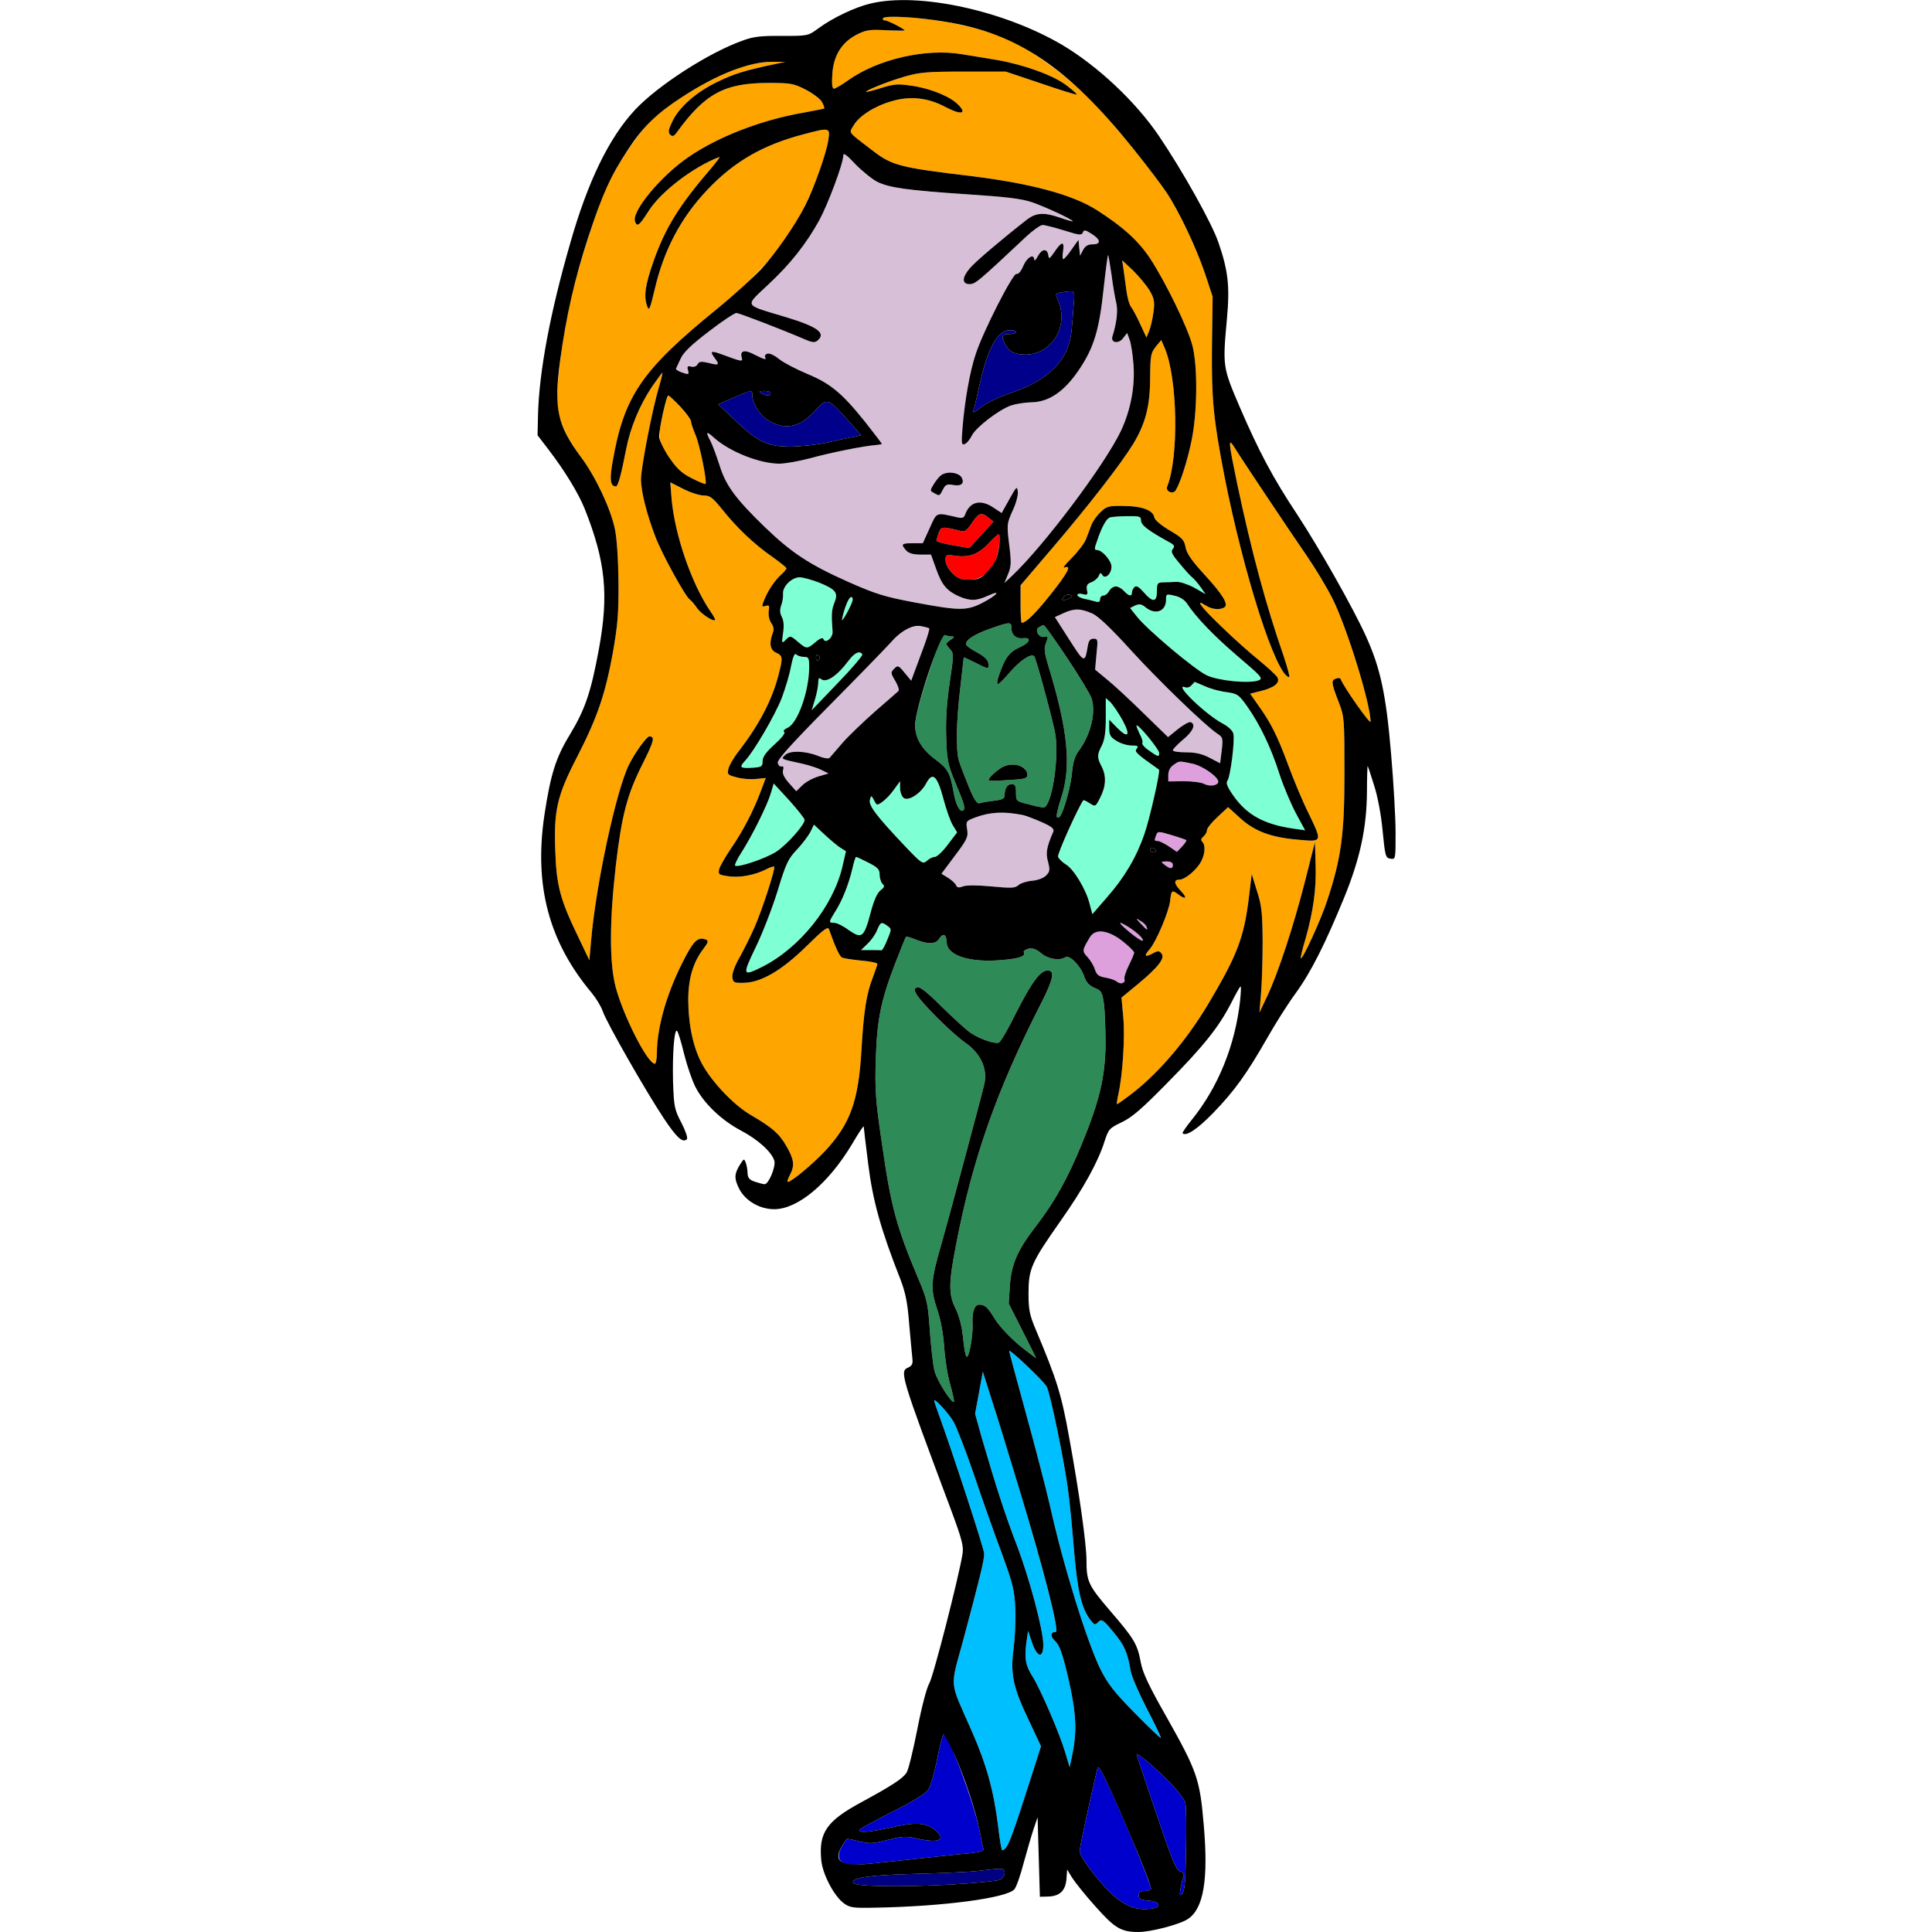 <?xml version="1.0" encoding="utf-8"?>
<!-- Generator: Adobe Illustrator 21.0.0, SVG Export Plug-In . SVG Version: 6.00 Build 0)  -->
<svg version="1.1"
	 id="svg104" inkscape:version="0.92.2 5c3e80d, 2017-08-06" sodipodi:docname="78 #23362.svg" xmlns:cc="http://creativecommons.org/ns#" xmlns:dc="http://purl.org/dc/elements/1.1/" xmlns:inkscape="http://www.inkscape.org/namespaces/inkscape" xmlns:rdf="http://www.w3.org/1999/02/22-rdf-syntax-ns#" xmlns:sodipodi="http://sodipodi.sourceforge.net/DTD/sodipodi-0.dtd" xmlns:svg="http://www.w3.org/2000/svg"
	 xmlns="http://www.w3.org/2000/svg" xmlns:xlink="http://www.w3.org/1999/xlink" x="0px" y="0px" viewBox="0 0 850 850"
	 style="enable-background:new 0 0 850 850;" xml:space="preserve">
<style type="text/css">
	.st0{fill:none;}
	.st1{fill:#FFA500;}
	.st2{fill:#D8BFD8;}
	.st3{fill:#00008B;}
	.st4{fill:#FF0000;}
	.st5{fill:#7FFFD4;}
	.st6{fill:#2E8B57;}
	.st7{fill:#DDA0DD;}
	.st8{fill:#00BFFF;}
	.st9{fill:#0000CD;}
	.st10{fill:#000080;}
</style>
<sodipodi:namedview  bordercolor="#666666" borderopacity="1" gridtolerance="10" guidetolerance="10" id="namedview106" inkscape:current-layer="svg104" inkscape:cx="670.28625" inkscape:cy="581.11528" inkscape:pageopacity="0" inkscape:pageshadow="2" inkscape:window-height="978" inkscape:window-maximized="1" inkscape:window-width="1920" inkscape:window-x="0" inkscape:window-y="1" inkscape:zoom="0.83294118" objecttolerance="10" pagecolor="#ffffff" showgrid="false">
	</sodipodi:namedview>
<g id="g102" transform="translate(0,0) scale(1,1)">
	<path id="path4" class="st0" d="M0,0l194.3,0.1C362,0.2,387.7,0.4,382.8,1.6c-6.7,1.6-16.4,6.2-22.8,10.9c-4.5,3.3-4.6,3.3-16,3.3
		c-9.3-0.1-12.6,0.3-17.4,2.1c-14.9,5.3-37.3,19.8-47.2,30.4c-11.4,12.2-20.8,31.5-28.5,58.6c-8.9,30.8-13.7,56.6-14.2,75.6l-0.2,9
		l4.6,6c7.3,9.5,13.4,19.5,16.2,26.5c9.1,23,10.6,37.5,6.2,61.5c-3.5,19-6,26.5-12.9,37.9c-6.1,10-8.4,17.4-11.1,35.3
		c-4.6,31,2,55.7,20.8,78.1c1.9,2.3,4.1,5.9,4.8,7.9c1.5,4.8,19.5,36.2,27,47.4c5.6,8.4,8.3,10.9,10.1,9.1c0.5-0.5-0.6-3.7-2.4-7.2
		c-3.1-5.9-3.3-7.1-3.7-18.2c-0.3-12.6,0.6-23.6,1.8-22.2c0.5,0.5,1.8,4.9,3,9.8c1.2,4.9,3.4,11.4,4.9,14.5
		c3.6,7.3,11.5,14.9,20.2,19.5c7.6,4,13.7,9.6,14.7,13.4c0.6,2.6-2.5,10.2-4.3,10.2c-0.6,0-2.5-0.5-4.3-1.1
		c-2.4-0.8-3.1-1.7-3.2-3.7c0-1.5-0.4-3.6-0.8-4.7c-0.7-1.8-0.8-1.8-2.3,0.5c-2.8,4.4-2.9,6.4-0.6,11c2.7,5.3,9,9,15.4,9
		c10.4,0,23.9-11.3,34.3-28.7c2.8-4.8,5.1-8.2,5.1-7.7s0.9,8,2,16.7c2,16,5.5,28.6,14.2,50.7c2.2,5.8,3.1,10.2,3.8,19.5
		c0.6,6.6,1.2,13.4,1.4,15.1c0.3,2.3-0.1,3.2-1.7,4c-4,1.7-3.8,2.5,18.8,62.9c4.6,12.4,5.5,15.7,5,19c-1.6,10.1-12.9,54.3-14.7,57.2
		c-1.1,1.9-3.3,10.2-5.2,20c-1.8,9.2-3.9,17.8-4.7,19.1c-1.6,2.6-6.1,5.6-20.3,13.3c-14.9,8.1-18.4,13.2-17.3,25.1
		c0.5,6.2,5.6,16,10,19.2c2.6,1.9,4.1,2.1,13.5,1.9c29.8-0.5,58.1-4.2,61.5-8.1c0.8-0.9,2.7-6.2,4.1-11.7c1.5-5.5,3.5-12.3,4.4-15
		l1.7-5L457,817l0.5,17.5l3.8-0.1c5-0.2,7.5-2.6,7.9-7.8l0.3-4.1l2.1,3.5c3.6,6,17.6,21.2,20.8,22.6c2.6,1.1-37.2,1.3-244.6,1.4H0
		V425V0z"/>
	<path id="path6" class="st0" d="M629.3,0.1L850,0v425v425l-171.7-0.1c-171.7,0-171.8,0-165-2c3.7-1,7.9-2.7,9.3-3.6
		c6.9-4.5,9.1-17.3,7-41.3c-1.7-20.3-2.9-23.7-16.6-48c-7.5-13.2-10.3-19.1-11.1-23.6c-1.5-8-2.8-10.3-13.4-22.6
		c-9.7-11.3-10.5-13-10.5-22.4c0-7-3.2-29.9-7.6-53.9c-3.4-18.9-5.3-25.2-14.7-47.5c-2.7-6.4-3.2-8.7-3.2-16
		c0-10.7,1.2-13.5,14-31.7c10.3-14.6,16.7-26.3,19.5-35.3c1.7-5.2,2.1-5.7,7.6-8.3c4.6-2.2,9.1-6.2,20-17.3
		c15.9-16.1,22.7-24.6,28.1-35.2c2-3.9,3.8-7.2,4.1-7.2s0.1,2.8-0.2,6.2c-2.2,19.8-9.7,38.2-21.3,52.5c-2.4,3-4.3,5.7-4,5.9
		c1.5,1.5,6.5-1.8,13.4-8.9c9.4-9.7,14.7-17.1,23.7-32.8c3.6-6.4,9.3-15.4,12.7-20c6.8-9.4,13-21.8,21.4-42.3
		c6.9-17,9.8-30.4,9.9-46.4c0-6.1,0.2-11.2,0.3-11.2s1.4,3.8,2.8,8.4c1.6,4.8,3.2,13.4,3.8,20.2c1.1,11.2,1.3,11.9,3.5,12.2
		c2.2,0.3,2.2,0.2,2.2-11.5c0-6.5-0.9-22.2-2-34.9c-2.2-26-4.7-37.5-11-51.4c-5.5-12.2-20.3-38.4-30.2-53.5
		c-10.8-16.3-16.9-27.8-25.4-47.5c-7.5-17.5-7.5-17.9-5.6-38.7c1.3-14.3,0.6-21.1-3.8-33.8c-3-8.6-15.7-31.3-26.2-46.8
		c-10.2-15-26.8-30.6-42.4-39.9c-14-8.3-33.8-15.4-50.9-18.2C409.7,0.4,440.3,0.2,629.3,0.1z"/>
	<path id="path8" class="st1" d="M398.3,7.5c19.8,1.4,37.2,5.6,49.7,12.1c9,4.7,23.1,15.5,32.1,24.6c8.3,8.4,26.8,30.9,33,40.3
		c5.6,8.4,13.1,24.2,17.1,36l3.3,10l-0.3,22c-0.2,23.3,0.6,31.5,5.4,56.5c8.6,43.8,22.9,88.5,28.6,88.9c0.4,0.1-0.8-4.3-2.6-9.7
		c-7.7-22.2-13.9-45.2-20.2-74.9c-4-19.3-4.2-21.1-1.2-16.3c3.4,5.5,24.1,36.5,31.7,47.5c3.8,5.5,8.9,14,11.4,19
		c6.3,12.6,16.6,45.9,16.7,54c0,1.6-12.1-15.6-13.2-18.8c-0.2-0.5-1.2-0.5-2.2-0.1c-2,0.8-1.9,1.9,1.6,10.9
		c2.2,5.7,2.3,7.3,2.3,30.5c0,27-1.4,37.4-7.5,55.9c-2.7,8.5-11,26.5-11.7,25.7c-0.2-0.2,0.7-4.1,2.1-8.7c3.4-12,4.8-22,4.4-32.9
		l-0.3-9.5l-4.3,17c-5.1,20-11.9,40.7-16.7,50.8l-3.4,7.2l0.7-8.5c0.4-4.7,0.7-15,0.7-23c-0.1-12.4-0.4-15.6-2.5-22l-2.3-7.5
		l-1.2,10c-2.2,18-5,25.5-18.1,47.5c-9.1,15.2-20.8,29.1-32.2,38.2c-4.1,3.2-7.6,5.7-7.8,5.6c-0.1-0.2,0.1-2.1,0.6-4.3
		c1.9-8.2,3-25.1,2.2-33.8l-0.8-8.8l7.3-6c8.9-7.4,12-11.4,10.3-13.4c-1-1.3-1.6-1.3-4.1,0.1c-3.3,1.7-3.7,1-1.1-2
		c2.9-3.3,8.4-16.4,9-21.2c0.5-4.8,0.8-5,3.6-2.9c3.3,2.5,4.1,1.7,1.3-1.3c-3.2-3.3-3.5-5.2-0.8-5.2c2.5,0,7.7-4.4,9.6-8.1
		c1.7-3.3,1.9-7.1,0.5-8.5c-0.8-0.8-0.6-1.5,0.5-2.4c0.8-0.7,1.5-1.9,1.5-2.8c0-0.8,2.1-3.4,4.7-5.8l4.6-4.3l5.4,4.9
		c6.4,5.8,13.6,8.5,26.1,9.5c10,0.9,10,0.9,3.8-11.9c-2.5-5-6.5-14.6-9-21.4c-4.7-12.7-7.6-18.4-13.3-26.3l-3.3-4.7l4.8-1.2
		c5.9-1.5,8.5-3.6,7.2-6c-0.5-0.9-4.2-4.3-8.2-7.6c-4-3.2-11.5-9.9-16.5-14.8c-9-8.6-11.9-12.5-6.8-9.2c2.6,1.7,6.2,2.1,8.2,0.8
		c1.9-1.2-0.7-5.6-8.8-14.4c-5.6-6.1-7.8-9.3-8.3-12c-0.6-3.3-1.5-4.2-7.1-7.5c-4-2.4-6.5-4.6-6.7-5.8c-0.5-3-5.5-4.9-13.5-4.9
		c-6.6-0.1-7.4,0.1-10.2,2.8c-1.6,1.5-3.4,4.1-4,5.7s-1.6,4.4-2.3,6.1c-0.7,1.8-3.5,5.5-6.3,8.3c-2.7,2.7-4.2,4.6-3.2,4.2
		c3.4-1.3,1.6,2.2-6.2,12c-6.8,8.5-10.7,12.3-12.6,12.3c-0.3,0-0.5-3.7-0.5-8.3v-8.2l14-16.4c15.7-18.4,30.1-36.9,35.5-45.7
		c5.5-9.1,7.5-16.8,7.5-29.3c0.1-9.7,0.3-10.8,2.5-13.6l2.4-2.9l1.6,3.7c5.6,13.4,6.2,47.9,1,60.8c-0.8,2.1,2.5,3.5,3.7,1.7
		c2-3.1,5.2-13,7-21.8c2.6-12.4,2.8-32.7,0.4-42c-2-7.8-11.7-27.7-18.6-38.3c-5.1-7.7-11.9-13.9-23.5-21.3
		c-10.7-6.8-29.1-11.7-55-14.9c-32.4-3.9-35-4.6-44.2-11.7c-10.7-8.2-9.8-7.1-7.7-10.7c2.4-4.1,9.3-8.5,16.8-10.6
		c8.1-2.4,16-1.5,23.6,2.6c6.7,3.5,9.5,3.1,5.8-0.8c-3.3-3.6-11.8-7.2-20.2-8.5c-6.5-1-8-0.9-13.9,0.9c-3.7,1.2-6.7,1.9-6.7,1.7
		c0-0.7,10-4.7,17-6.7c6.5-1.9,10-2.2,26-2.2h18.5l15.5,5.2c8.4,2.9,15.5,5.1,15.7,4.9c0.2-0.2-1.7-1.9-4.3-3.9
		c-5.7-4.5-18.8-9.2-30.7-11.3c-5.1-0.8-11.9-2-15.2-2.5c-16-2.8-37.4,2.1-50.6,11.6c-2.7,1.9-5.4,3.5-6,3.5c-0.8,0-1-2.1-0.7-6.5
		c0.5-8,4.1-13.9,10.8-17.3c3.9-2,5.6-2.3,12.8-1.9c4.5,0.2,8.2,0.2,8.2,0.1c0-0.6-7.3-4.4-8.6-4.4c-0.8,0-1.2-0.5-0.9-1
		C388.9,7.3,392.5,7.2,398.3,7.5z"/>
	<path id="path10" class="st1" d="M340,27.2h5.5l-4.5,1c-13.4,2.8-18.2,4.3-25.7,8c-9.3,4.5-16.9,11.3-19.7,17.7
		c-1.6,3.3-1.7,4.4-0.7,5.4c1,0.9,1.6,0.7,2.9-1.1c12.4-17.1,21-21.7,40.3-21.7c9.8,0,11,0.2,16.5,3c3.2,1.7,6.4,4.1,7.1,5.5
		c0.7,1.3,1.1,2.6,0.9,2.7c-0.1,0.2-4,0.9-8.7,1.8c-18.7,3.2-37.6,10.5-50.7,19.4c-12.3,8.3-25.5,24.2-23.8,28.6
		c0.9,2.5,1.9,1.7,5.8-4.4c5.2-8.5,19.7-19.6,31.2-24c0.6-0.2-1,1.9-3.4,4.8c-14.3,16.6-20.2,26.2-25.5,41.1
		c-3.7,10.6-4.4,15.5-2.7,19.9c0.7,2.1,1.2,1,3.1-7c4.1-17.9,11.6-32.1,23.5-44.6c11.7-12.3,24.4-19.6,42.1-24.2
		c11.6-3.1,11.8-3,10.9,2.6c-0.3,2.7-2.2,9.1-4.1,14.3c-9.3,25.1-20.5,40.1-45.2,60.2c-32.9,26.8-40.6,38.1-45.6,67.1
		c-1.4,7.8-1,10.7,1.5,10.7c0.9,0,2.4-5.6,4.5-16.5c1.8-9.3,5.9-19.2,11.3-27.3c2.4-3.4,4.4-6.2,4.6-6.2c0.2,0-0.5,2.9-1.5,6.3
		c-2.9,9.7-7.9,35.4-7.9,40.6c0,5.3,2.6,15.6,6.4,25.4c2.9,7.6,13.2,26.3,15.1,27.5c0.6,0.4,2,2,3,3.5c1.7,2.6,7.2,6.3,8.1,5.5
		c0.2-0.2-0.8-2.1-2.3-4.2c-8.1-12-15.3-33-16.8-48.7l-0.6-7.7l5.7,2.9c3.1,1.6,7.2,2.9,9,2.9c2.8,0,3.9,0.9,8.2,6.2
		c6.3,7.9,13.9,15.2,22,20.8c3.4,2.4,6.2,4.7,6.2,5c0,0.4-0.9,1.5-2.1,2.6c-3,2.7-5.7,6.7-7.5,10.9c-1.4,3.5-1.4,3.6,0.4,3.1
		c1.6-0.5,1.8-0.2,1.4,2.3c-0.2,1.7,0.2,3.9,1.1,5.2c1.1,1.6,1.3,2.8,0.6,4.6c-1.6,4.4-1.1,7.3,1.6,8.5c2.9,1.3,3,2.1,1,9.8
		c-2.8,10.9-8.4,21.6-17.1,33c-2.4,3-4.6,6.7-4.9,8.2c-0.6,2.5-0.4,2.8,3.6,3.8c2.4,0.7,6.3,1,8.6,0.7l4.2-0.4l-2.3,6.1
		c-3.3,8.7-7.7,17.2-13,24.9c-2.5,3.7-4.8,7.7-5.2,9.1c-0.5,2.3-0.2,2.5,4,3.1c4.9,0.8,11.8-0.5,16.8-3.1c1.7-0.9,3.2-1.3,3.4-1.1
		c0.7,0.6-5.3,19.1-8.7,26.8c-1.6,3.6-4.5,9.5-6.4,12.9c-2.2,3.8-3.5,7.4-3.3,8.9c0.3,2.4,0.7,2.6,5,2.5c7.6-0.1,16.7-5.4,27.6-16.1
		c7.3-7.2,9.4-8.8,9.9-7.5c2.6,7.4,4.6,11.8,5.6,12.4c0.6,0.4,4.4,1,8.4,1.4c4,0.3,7.3,1,7.3,1.5c0,0.4-0.9,3-1.9,5.7
		c-2.9,7.3-4.1,15-5.1,32.2c-1.3,22.5-4.9,32.5-16.1,44.5c-5.6,5.9-14.7,13.5-16.3,13.5c-0.4,0,0-1.3,0.9-3
		c2.2-4.2,1.9-6.8-1.5-12.7c-3.2-5.6-6.1-8.1-15.6-13.7c-7.3-4.2-16.8-14.1-21.3-22.1c-4-7.1-6.2-17.2-6.3-28.5
		c0-9.4,2.1-16.6,6.7-22.6c2.1-2.8,2.3-3.5,1.1-4c-3.3-1.3-5.2,0.3-8.8,7.1c-8,14.9-12.7,30.7-12.8,42.7c0,2.7-0.4,4.8-0.9,4.8
		c-3.2,0-13.8-20.9-17.2-33.6c-2.8-10.5-2.8-28.9,0-53.3c2.6-22.4,5-31.5,11.8-45c5-10,5.6-12.1,3-12.1c-1.2,0-6.3,7.1-9,12.5
		c-5.6,11.3-14.5,52.7-16.6,76.9l-0.8,9.1l-5-10.5c-7.8-16.1-9.5-22.4-10-37.5c-0.7-18.1,0.8-24.4,9.6-41.5
		c9-17.5,12.4-27.7,15.7-45.7c2.2-12.5,2.6-17.4,2.5-31.3c-0.1-9.9-0.7-19.2-1.6-23.4c-1.9-8.9-8.5-23-14.9-31.5
		c-6.7-9.1-9.9-16.3-10.4-23.7c-0.5-7,1.8-25.4,5.3-43c2.9-14.2,12.7-45,17.5-54.4c5-10.1,13.4-22.1,18.9-27.3
		c9.8-9.2,29-20.3,41.3-23.8C331.7,28,337,27.2,340,27.2z"/>
	<path id="path12" class="st2" d="M376.3,72.2c9.6,10,12.8,10.9,49.4,13.3c16.9,1.1,23.7,1.9,28.4,3.5c5.8,2,17.9,7.6,17.9,8.4
		c0,0.1-2.4-0.5-5.2-1.5c-7.5-2.6-10.9-2.4-15.1,0.8c-10.5,8.2-22.7,18.5-25,21.3c-3.5,4.1-3.6,7-0.1,7c2.5,0,3.8-1.1,25.1-21.1
		c2.9-2.7,6.1-4.9,7-4.9c1,0,5.3,1.1,9.5,2.4c6.6,2.1,7.7,2.2,8.2,0.9s1.1-1.2,3.9,0.6c4,2.5,4.2,4.6,0.4,4.6c-2,0-3.3,0.7-4.2,2.5
		l-1.3,2.5l-0.4-3.5l-0.3-3.5l-3,4.2c-1.6,2.4-3.3,4.3-3.7,4.3s-0.4-1.6-0.1-3.5c0.7-4.5-0.6-4.4-3.7,0.2c-2.3,3.3-2.5,3.5-2.8,1.5
		c-0.5-3-2.8-2.8-4.6,0.5c-0.8,1.6-1.5,2.2-1.6,1.5c-0.1-2.8-3.2-1-4.8,2.8c-1,2.4-2.2,3.8-3,3.5c-1.5-0.5-14.9,25.7-18,35.5
		c-2.5,7.5-4.7,20-5.7,31.8c-0.6,7.3-0.5,8.1,0.9,7.6c0.9-0.3,2.3-2,3.2-3.8c1.7-3.5,11.8-11.3,17.2-13.2c2.1-0.7,6-1.3,8.7-1.4
		c7.8,0,14.6-4.6,21-14c6.7-9.8,9.1-17.6,11-35.6c0.9-8.2,1.8-15,2-15.2c0.1-0.2,0.8,3.7,1.5,8.5c0.6,4.8,1.6,10.5,2.1,12.5
		c0.8,3.3,0.3,8.6-1.7,14.9c-0.8,2.8,2.8,3.3,4.7,0.7l1.8-2.3l1.1,3c0.6,1.6,1.4,6.6,1.7,11.1c0.7,9.6-1.3,20-5.6,29.1
		c-7.2,15-33.8,50.4-48,63.8l-3.2,3l1.6-3.9c1.4-3.3,1.5-5.1,0.5-13c-1.1-8.9-1-9.3,1.5-14.9c1.5-3.1,2.5-6.9,2.3-8.4
		c-0.3-2.6-0.6-2.3-3.7,3.3l-3.4,6.1l-3.5-2.3c-5.7-3.9-10.5-2.8-12.6,3c-0.5,1.4-1.2,1.7-3.4,1.2c-9.7-2.2-8.9-2.5-12.2,4.8l-3,6.6
		h-4.5c-4.9,0-5.3,0.4-2.8,3.2c1.1,1.2,3,1.8,6.3,1.8h4.6l2.3,6.4c2.5,7.1,4.8,9.7,10.3,12.1c4.9,2,7.4,1.9,12.7-0.5
		c6.2-2.8,3.5,0.1-3.2,3.5c-6.5,3.2-9.9,3.2-29-0.4c-13.4-2.5-17.3-3.7-29.3-9c-17.3-7.7-25.2-12.9-37-24.3
		c-12.9-12.5-17.1-18.3-19.8-27c-1.3-4-3-8.7-3.9-10.5c-2.4-4.6-2.1-4.9,1.8-1.4c6.9,6,19.9,11.1,28.4,11.1c2.5,0,8.7-1.1,13.6-2.4
		c9-2.5,23.6-5.4,28.8-5.8c1.5-0.1,2.7-0.4,2.7-0.5c0-0.2-3.3-4.5-7.4-9.7c-10.1-12.6-15.1-16.8-25.4-21.1c-4.8-2-10.4-4.9-12.4-6.5
		c-2.2-1.8-4.3-2.7-5.2-2.4c-0.9,0.3-1.3,1-1,1.5c0.8,1.4-0.3,1.1-4.7-1.1c-4.3-2.3-6.4-1.8-5.6,1.2c0.6,2.1,0.2,2-8.5-1.2
		c-5.1-1.9-5.7-1.6-3.3,1.6c2.2,2.9,1.8,3.3-2.6,2.1c-3.5-0.8-4.3-0.7-5,0.6c-0.5,0.9-1.7,1.3-2.8,1c-1.6-0.4-1.9-0.1-1.4,1.6
		c0.5,1.9,0.3,2-2.6,1c-1.7-0.6-2.9-1.4-2.7-1.7c0.2-0.4,1.1-2.4,2.1-4.5c1.2-2.7,4.9-6.2,12.4-11.9c5.8-4.5,11.3-8.1,12.1-8.1
		c1.4,0.1,21.1,7.7,30.3,11.7c3,1.3,4.2,1.4,5.3,0.5c4-3.3,0.3-6.1-13.9-10.4c-18.9-5.7-18.1-4.4-7.8-14.2
		c9.8-9.1,16.9-18.1,22.6-28.5c3.8-7,10.5-24.9,10.5-28.3C371,67.1,372.3,67.9,376.3,72.2z M418.7,208c-3.7,0-5.5,1.2-8,5.2
		c-1.6,2.6-1.6,2.8,0.4,3.8c2.3,1.3,2.2,1.4,3.9-1.9c0.9-1.8,1.8-2.2,3.9-1.8c3.9,0.8,5.6-0.5,4.2-3.2
		C422.3,208.6,421,208,418.7,208z"/>
	<path id="path14" class="st1" d="M493.7,114.5l4.8,4.5c2.5,2.5,5.8,6.4,7.2,8.7c2.1,3.6,2.4,5,1.8,9.5c-0.4,2.9-1.2,6.6-1.9,8.3
		l-1.2,3l-2.8-6c-1.5-3.3-3.3-6.6-4-7.5c-0.7-0.8-1.6-4-2-7c-0.4-3-1-7.3-1.3-9.5L493.7,114.5z"/>
	<path id="path16" class="st3" d="M472.4,133.7c-0.2,3.2-0.6,8.2-0.9,11.2c-1,13.2-9.7,22.3-26.8,28c-5.5,1.9-10.8,4.4-13.1,6.3
		c-3,2.5-3.7,2.7-3.3,1.2c0.4-1,1.6-6.1,2.7-11.2c3.4-15.6,7.7-23.6,12.9-23.9c1.7-0.1,3.1,0.2,3.1,0.7c0,0.6-1.3,1-3,1
		c-3.2,0-3.6,0.9-1.8,4.3c1.8,3.5,4,4.6,8.9,4.7c11.5,0,19.2-12.3,14.5-23.5c-1.4-3.3-1.4-3.4,1.2-3.8
		C473.1,127.7,472.9,127.5,472.4,133.7z"/>
	<path id="path18" class="st3" d="M331,174.2c0,3,3.3,8.3,6.3,10.3c7.6,5,14.4,3.8,21.1-3.6c5.4-6,5.7-6,14.5,3.8l6,6.8l-3.2,0.7
		c-1.8,0.3-7,1.4-11.7,2.5c-4.7,1-12.1,1.8-16.5,1.8c-10-0.1-13.9-1.9-24.2-11.7l-7.3-6.9l5.2-2.3c2.9-1.3,6-2.6,6.8-2.9
		C330.6,171.7,331,171.9,331,174.2z"/>
	<path id="path20" class="st3" d="M336.3,172c1.5,0,2.7,0.4,2.7,1c0,1.3-2,1.3-4,0C333.8,172.2,334.1,172,336.3,172z"/>
	<path id="path22" class="st1" d="M294,174c1.3,0,10,9.9,10,11.3c0,0.8,0.9,3.4,1.9,5.8c1.9,4.2,5.3,21,4.5,21.8
		c-0.2,0.2-3-0.9-6.1-2.5c-4.5-2.3-6.5-4.2-10-9.3c-4.8-7.3-5-8.4-2.6-19.3C292.6,177.5,293.7,174,294,174z"/>
	<path id="path24" class="st4" d="M435,227.8l2.1,1.7l-5.3,5.8l-5.3,5.8l-7.2-1.2c-4-0.7-7.3-1.6-7.3-2c0-0.4,0.5-2,1-3.5
		c1.1-2.8,1.5-2.8,9.3-0.9c2.2,0.6,2.9,0.1,5.3-3.4C430.6,225.6,431.8,225.2,435,227.8z"/>
	<path id="path26" class="st5" d="M495.8,227.1c5.6-0.1,6.2,0.1,6.2,1.9c0,2,3.1,4.4,12,9.3c2.7,1.4,3,2,2,3.2s-0.5,2.3,2.9,6.3
		c2.2,2.7,4.7,5.5,5.6,6.2c0.9,0.7,2.6,2.7,3.8,4.4l2.1,3l-4.9-2.8c-2.8-1.5-6.3-2.7-8-2.6c-1.6,0.1-4.2,0.2-5.7,0.2
		c-2.6,0.1-2.8,0.4-2.8,3.9c0,4.9-1.8,5.1-5.8,0.5c-2.2-2.5-3.3-3.1-4.1-2.3c-0.6,0.6-1.1,1.7-1.1,2.4c0,1.9-1.4,1.6-3.5-0.7
		c-1-1.1-2.6-2-3.6-2s-2.3,0.9-2.9,2c-0.6,1.1-1.7,2-2.5,2c-0.8,0-1.5,0.7-1.5,1.6c0,1.2-0.6,1.5-2.2,1c-1.3-0.4-3.5-0.9-5-1.2
		c-1.6-0.4-2.8-1.1-2.8-1.6c0-0.6,1.1-0.8,2.4-0.4c2,0.5,2.3,0.3,1.8-1.9c-0.3-1.9,0.1-2.7,2.1-3.4c1.3-0.5,2.7-1.8,3.1-2.7
		c0.6-1.5,0.9-1.6,1.6-0.4c1.2,2,4-0.5,4-3.7c0-2.6-4.1-7.3-6.3-7.3c-1.3,0-1.3-0.6,0-4.1c1.9-5.8,4-9.6,5.5-10.2
		C488.9,227.4,492.3,227.1,495.8,227.1z"/>
	<path id="path28" class="st4" d="M439.4,235.1c1.2-0.1-0.3,10-1.8,12.4c-3.8,5.7-6.4,7.5-11.1,7.5c-3.8,0-5.2-0.5-7.6-2.9
		c-1.7-1.8-2.9-4-2.9-5.6c0-2.5,0.1-2.6,4.9-1.9c5.8,0.7,10-1,14.6-6.1C437.2,236.7,438.9,235.1,439.4,235.1z"/>
	<path id="path30" class="st5" d="M360.6,256.4c7.2,3,8.3,4.4,6.5,8.8c-1.2,3-1.4,4.8-0.8,12.7c0.2,2.7-3.2,5.5-4,3.3
		c-0.3-0.8-1.4-0.5-3.5,1.3c-3.7,3.1-3.9,3.1-7.6,0c-3.5-3-3.6-3-5.7-0.8c-1.6,1.5-1.6,1.3-1-3.1c0.5-3.2,0.3-5.5-0.5-7.1
		c-0.9-1.7-1-3.2-0.3-5.2c0.6-1.5,0.9-3.8,0.8-5.1c-0.1-1.2,0.9-3.4,2.1-4.7C349.5,253.3,353,253.3,360.6,256.4z"/>
	<path id="path32" d="M470.7,261.7c1.2,0.5,1.2,0.7,0.1,1.4c-0.7,0.5-1.9,0.9-2.7,0.9c-1.1,0-1.1-0.3-0.1-1.4
		C468.6,261.8,469.8,261.4,470.7,261.7z"/>
	<path id="path34" class="st5" d="M516.8,262.1c2.1,0.4,4.3,1.8,5.2,3.1c4.2,6.4,12,14.5,22.4,23.4c10.6,9,11.4,9.9,9.4,10.7
		c-4.1,1.6-17.9,0.2-22.9-2.2c-5.3-2.5-26.1-20-30.7-25.8l-3-3.8l2.2-1.1c1.8-0.8,2.8-0.7,4.6,0.8c4.3,3.5,9,1.8,9-3.3
		C513,261.3,513.1,261.2,516.8,262.1z"/>
	<path id="path36" class="st5" d="M374.7,262.7c0.9,0.4,0.5,1.9-1.3,5.5c-1.4,2.7-2.7,4.8-2.9,4.6c-0.2-0.1,0.4-2.6,1.3-5.4
		C372.9,264.2,374,262.4,374.7,262.7z"/>
	<path id="path38" class="st2" d="M497.5,286c12.3,13.5,33.2,33.7,38.4,37c2.1,1.4,2.2,2,1.6,7.2l-0.7,5.6l-4.6-2.4
		c-3.3-1.7-6.1-2.4-10.3-2.4c-3.3,0-5.9-0.4-5.9-0.9c0-0.5,2-2.6,4.5-4.7c4.4-3.6,5.8-6.8,3.3-7.7c-0.7-0.2-3.2,1.2-5.6,3.1
		l-4.3,3.5l-10.7-10.4c-5.9-5.8-13.1-12.5-16.1-14.9l-5.3-4.4l0.6-6.8c0.7-6.4,0.6-6.8-1.3-6.8c-1.5,0-2.2,0.9-2.6,3.7
		c-1.2,7.1-1.5,7-8-3.2l-6.4-10l3.7-1.7C476.7,265.6,481.2,268.1,497.5,286z"/>
	<path id="path40" class="st6" d="M445,276.4c0,2.9,2,4.7,5,4.4c4.1-0.5,3.2,2-1.4,4c-4.6,2.1-6.4,4.5-9.1,12.3
		c-0.8,2.2-1,3.9-0.5,3.9s2.8-2.3,5.2-5.1c4.5-5.3,9.5-8.6,10.8-7.2c0.8,0.9,7.2,24.3,9.1,33.2c2.2,10.6-1.4,33.9-5.2,33.4
		c-0.8-0.1-3.8-0.7-6.6-1.5c-5.2-1.3-5.3-1.3-5.3-5c0-3.1-0.4-3.8-1.9-3.8c-1.9,0-3.1,1.8-3.1,4.9c0,1.4-1.1,2-4.7,2.4
		c-2.7,0.3-5.5,0.8-6.3,1.1c-1.1,0.4-2.4-1.5-4.8-7.3c-1.8-4.4-3.7-9.4-4.3-11.3c-1.4-4.8-1.2-17.3,0.6-32.3
		c0.8-7.1,1.5-13.1,1.5-13.3c0-0.1,2.2,0.9,5,2.3c6,3.1,6.2,3.1,5.8,0.2c-0.2-1.5-1.9-3-5-4.7c-2.7-1.4-4.8-3-4.8-3.6
		c0-2,3.6-4.3,10.6-6.8C444.4,273.5,445,273.5,445,276.4z M440.5,337.8c-3.1,2-6.1,5-5.4,5.6c0.2,0.2,4.1,0.1,8.7-0.2
		c6.9-0.4,8.2-0.7,8.2-2.2c0-1-0.6-2.3-1.3-2.9C448.1,336,443.6,335.8,440.5,337.8z"/>
	<path id="path42" class="st2" d="M408.8,276.5c0.3,0.2-1,4.4-2.8,9.2c-1.8,4.9-3.7,9.9-4.2,11.3l-0.9,2.5L398,296
		c-2.7-3.3-3-3.4-4.6-1.8c-1.6,1.6-1.6,1.9,0.5,5.4c1.2,2,1.8,4,1.4,4.4s-5.1,4.5-10.3,9c-5.2,4.6-11.7,10.8-14.4,13.9
		c-2.6,3.1-5.2,6-5.6,6.5c-0.5,0.5-2.6,0.2-5-0.8c-5.7-2.3-12.6-2.5-14.6-0.4c-1.9,1.8-2.1,1.7,7.6,3.8c3,0.7,6.8,1.9,8.5,2.8l3,1.5
		l-4.4,1.3c-2.4,0.7-5.6,2.4-7.1,3.9l-2.7,2.6l-3.2-3.6c-2.2-2.5-3-4.3-2.6-5.6s0.2-1.9-0.6-1.7c-0.7,0.2-1.5-0.5-1.7-1.6
		c-0.3-1.3,5.8-8.1,22.5-25c12.6-12.7,24.6-25.1,26.8-27.5c2.1-2.5,5.5-5.3,7.4-6.3C402.1,275.1,407.3,275,408.8,276.5z"/>
	<path id="path44" class="st6" d="M459.2,275c1,0,19.8,28.6,21,32.1c2.1,6.2-0.3,16.2-5.7,23.4c-1.6,2.1-2.5,5.1-2.9,9.8
		c-0.6,5.9-3.3,15.8-5.1,18.7c-0.4,0.6-1,0.8-1.5,0.5c-0.4-0.3,0.4-4,1.8-8.2c4.7-14.2,3.1-30.1-5.8-59.1c-1.4-4.6-1.7-6.9-1-8.8
		c1.3-3.4,1.3-3.5-0.6-3.2c-2.4,0.4-4.3-3-2.4-4.2C457.8,275.5,458.8,275,459.2,275z"/>
	<path id="path46" class="st6" d="M415.7,279.4c0.8,0.3,2.2,0.6,3.1,0.6c1.3,0,1.1,0.4-0.7,1.6c-2.2,1.6-2.2,1.6-0.3,3.8
		c1.9,2.1,1.9,2.3,0,15.1c-1.3,8.8-1.8,16.6-1.5,24c0.3,10,0.7,11.8,4.1,20c4.2,10.1,4.6,11.6,3,12.2c-1.3,0.4-3.1-3.3-3.9-8.4
		c-1.4-8-2.6-10.2-7.5-13.8c-6.4-4.7-9.3-9.5-9.4-15.4c0-3,2-10.8,5.8-22.4C412.9,282.9,414.6,279,415.7,279.4z"/>
	<path id="path48" class="st5" d="M350.3,287.9c0.6,0.6,2.1,1.1,3.4,1.1c2.1,0,2.3,0.5,2.3,4.5c0,10.4-5,24.7-9.5,26.7
		c-1.5,0.7-2.1,1.4-1.5,1.8c0.7,0.4-1,2.6-4.2,5.5c-3.8,3.4-5.3,5.5-5.3,7.4c0,2.4-0.4,2.6-4.7,2.9c-5.3,0.3-5.7-0.2-2.9-3.2
		c3.9-4.2,13.1-20,16-27.4c1.6-4.3,3.5-10.5,4.1-14C348.9,288.8,349.6,287.2,350.3,287.9z"/>
	<path id="path50" class="st5" d="M379.4,287.9c0.3,0.4-4.6,6.2-10.9,12.7l-11.4,11.9l1.5-4.9c0.8-2.7,1.4-6,1.4-7.4
		c0-1.8,0.3-2.2,1.3-1.4c2.2,1.8,7.1-1.5,12-8.1C376,287.1,378.3,286.1,379.4,287.9z"/>
	<path id="path52" d="M360.5,288.9c0.3,0.5,0.1,1.2-0.5,1.6c-0.5,0.3-1-0.1-1-0.9C359,287.8,359.6,287.5,360.5,288.9z"/>
	<path id="path54" class="st5" d="M525.6,300c0.1,0,2.1,0.9,4.5,1.9c2.4,1.1,6.7,2.3,9.5,2.6c4.9,0.7,5.4,1.1,9.2,6.4
		c5.6,8,10.4,18,14.1,29.6c1.8,5.5,5.1,13.3,7.3,17.4l4,7.4l-4.9-0.7c-13.3-1.9-20.9-6.1-27-15c-2.4-3.5-3-5.2-2.3-6.1
		c1.3-1.6,3.4-17.9,2.6-20.8c-0.3-1.3-2.4-3.2-4.9-4.5c-7.5-4-21.9-18-16.2-15.8c0.8,0.3,2.1-0.1,2.7-0.9
		C524.9,300.7,525.6,300.1,525.6,300z"/>
	<path id="path56" class="st5" d="M486.5,307.1l2.2,2c3.3,3.2,8.7,13.9,7,13.9c-0.8,0-2.9-1.4-4.6-3.2l-3.1-3.2v3.7
		c0,3.1,0.5,4,3.3,5.7c1.7,1.1,4.7,2,6.6,2c2.7,0,3.1,0.2,2.2,1.4c-1.1,1.3-0.3,2.1,9.8,9.2c0.7,0.5-4,21.4-6.4,28.3
		c-3.4,10-8.8,19.2-16.4,27.8l-6.5,7.5l-1.2-4.5c-1.6-6.4-7-15.4-10.5-17.4c-1.6-1-3.1-2.5-3.4-3.4c-0.4-1.2,8.9-21.8,11.1-24.8
		c0.2-0.2,1.5,0.4,2.8,1.3c2.5,1.6,2.6,1.6,4.6-2.4c2.6-5,2.8-9.6,0.7-13.7c-2.1-4-2.1-5.2,0.1-9.4c1.2-2.5,1.7-5.8,1.7-12.1V307.1z
		"/>
	<path id="path58" class="st5" d="M510,331.3c0,1.9-0.5,1.8-5.2-1.6c-1.5-1.1-2.5-2.4-2.2-2.8c0.3-0.5-0.2-2.2-1.1-3.8
		c-0.8-1.7-1.5-3.4-1.5-3.8C500.1,317.7,510,329.6,510,331.3z"/>
	<path id="path60" class="st7" d="M524.7,336c4.5,1,11.3,5.8,11.3,7.9c0,1.7-3.8,2.3-6.2,1c-1.3-0.7-5.3-1.2-9-1.2l-6.8,0.1V341
		c0-1.8,0.8-3.5,2.2-4.4C518.9,334.7,518.6,334.7,524.7,336z"/>
	<path id="path62" class="st5" d="M415,351.2c1.2,4.6,3,9.8,4.1,11.7l2,3.3l-4.1,5.4c-2.2,3-4.8,5.4-5.7,5.4s-2.5,0.8-3.5,1.7
		c-1.8,1.6-2.2,1.4-9.9-6.7c-12.3-13-15.8-17.6-15.2-20.1c0.6-2,0.6-2,1.6-0.3c0.5,1.1,1.1,2,1.3,2.2c0.7,0.9,4.8-2.4,7.4-6l3-4.1v3
		c0,1.7,0.7,3.6,1.5,4.3c2,1.7,7.6-1.8,10-6.4C410.3,339.4,412.3,341.2,415,351.2z"/>
	<path id="path64" class="st5" d="M340.4,344.7l6.8,7.4c3.7,4.1,6.7,7.9,6.8,8.6c0,2.2-7.8,11-12.6,14.1c-4.8,3-16.9,7.1-18,6
		c-0.3-0.3,1-3,2.9-5.9c4.7-7.4,11.2-20.5,12.8-25.8L340.4,344.7z"/>
	<path id="path66" class="st2" d="M458.3,361.7c4.5,2,5.6,3,5.1,4.2c-3,7-3.4,9.4-2.3,13.3c0.9,3.6,0.8,4.3-0.9,6
		c-1,1.1-3.7,2.1-6.1,2.3c-2.4,0.2-5.1,1.1-6,1.9c-1.5,1.4-3.2,1.4-11.9,0.6c-6.3-0.6-11.1-0.6-12.6,0c-1.8,0.7-2.6,0.5-3-0.6
		c-0.3-0.7-1.9-2.2-3.5-3.2l-2.9-1.8l5.9-7.9c5.5-7.3,5.9-8.3,5.4-11.6c-0.6-3.6-0.5-3.7,3.7-5.3c2.4-0.8,5.7-1.7,7.3-1.9
		C443.1,356.9,450.6,358.3,458.3,361.7z"/>
	<path id="path68" class="st5" d="M358.1,362.8l4.7,4.4c2.6,2.4,5.7,5,7,5.8l2.4,1.5l-1.6,6.9c-4.1,17.4-18.8,35.7-35.3,44
		c-8.7,4.3-8.8,3.8-2.8-8.7c3-6.1,7.3-17.3,9.6-24.7c3.6-11.9,4.6-14.1,8.4-18.1c2.4-2.5,5-6,6-7.8L358.1,362.8z"/>
	<path id="path70" class="st7" d="M509.9,366c1.1,0,11.5,3.1,12,3.6c0.3,0.2-0.6,1.5-1.8,2.8l-2.3,2.4l-3.5-2.4
		c-2-1.3-4.2-2.4-4.9-2.4c-1.6,0-1.6-0.2-0.8-2.4C508.9,366.7,509.5,366,509.9,366z"/>
	<path id="path72" d="M506.9,373c0.6,0,1.3,0.4,1.6,1c0.3,0.5-0.1,1-0.9,1c-0.9,0-1.6-0.5-1.6-1C506,373.4,506.4,373,506.9,373z"/>
	<path id="path74" class="st5" d="M376.6,377c0.3,0,2.7,1.1,5.4,2.5c4.2,2.1,5,3,5,5.3c0,1.5,0.6,3.4,1.3,4.1c1,1,0.8,1.5-1,2.9
		c-1.4,1.1-2.9,4.5-4.3,9.9c-2.9,10.8-3.8,11.5-9.6,7.5c-2.4-1.8-5.3-3.2-6.4-3.2c-2.5,0-2.5-0.2,0.5-5c3.1-4.9,5.8-11.7,7.5-18.8
		C375.6,379.4,376.4,377,376.6,377z"/>
	<path id="path76" class="st7" d="M513.3,379c1.7,0,2.7,0.5,2.7,1.5c0,1.9-1.1,1.9-3.6,0C510.6,379.1,510.6,379.1,513.3,379z"/>
	<path id="path78" class="st7" d="M501.7,405.1c1.3,0.7,2.5,1.9,2.7,2.6c0.8,1.9,0.2,1.6-2.5-1.3
		C499.6,403.9,499.6,403.8,501.7,405.1z"/>
	<path id="path80" class="st5" d="M390.5,407.4c1.8,1.3,1.8,1.4-0.1,6c-1,2.6-2.2,4.7-2.6,4.7c-0.5-0.1-2.6-0.1-4.9-0.1h-4.1
		l2.9-2.8c1.6-1.5,3.5-4.2,4.2-6C387.4,405.6,387.8,405.4,390.5,407.4z"/>
	<path id="path82" class="st7" d="M495.6,407.3c3.8,2.2,7.6,5.6,7.2,6.5c-0.1,0.5-2.7-1.1-5.6-3.5
		C492.1,406.1,491.4,404.8,495.6,407.3z"/>
	<path id="path84" class="st7" d="M493.9,414.1c2.8,2.2,5.1,4.5,5.1,5s-1.1,3.1-2.4,5.7c-1.3,2.6-2.1,5.2-1.9,5.9
		c0.6,1.8-1.6,2.6-3.3,1.2c-0.8-0.7-3.1-1.5-5.1-1.8c-2.9-0.5-3.8-1.2-4.6-3.6c-0.5-1.7-2-4.1-3.3-5.5c-2.4-2.6-2.3-3,1.2-8.8
		C482,408.4,487.7,409.2,493.9,414.1z"/>
	<path id="path86" class="st6" d="M416.5,414.5c0,5.8,9.9,9.1,24,7.9c7.8-0.6,11-1.7,9.9-3.5c-0.2-0.5,0.7-1.1,2-1.5
		c1.9-0.4,3.4,0.1,5.7,2c3.1,2.6,8.1,3.4,10.7,1.7c1.8-1.1,6.7,3.9,8.2,8.5c0.9,2.6,2.2,4,4.5,5c3.1,1.2,3.4,1.9,4.2,7.1
		c0.4,3.2,0.7,11.2,0.7,17.8c-0.2,14.5-2.7,25-10.4,43.7c-6.2,15.2-12.1,25.7-20.1,36.1c-8.2,10.6-11,16.9-11.6,26.5l-0.5,7.7
		l5.8,11.5c3.2,6.3,6,11.9,6.2,12.4c0.3,0.4-3-2-7.2-5.4c-4.3-3.6-8.9-8.5-10.7-11.4c-3.4-5.5-4.5-6.6-7.1-6.6
		c-2.1,0-3.2,3.3-2.9,8.7c0.1,2.4-0.3,6.9-1,10c-1.4,6.8-2.2,5.5-3.3-5.1c-0.4-4.1-1.7-8.8-3.1-11.7c-3.2-6.2-3.2-11.3,0.1-28.1
		c7.3-38.2,18-68.4,37.6-106.7c5.3-10.5,6-14.1,2.7-14.1c-3.2,0-7,5.1-13.8,18.5c-3.4,7-6.9,12.9-7.6,13.2
		c-1.9,0.7-8.3-1.5-12.5-4.3c-1.9-1.3-7.6-6.5-12.7-11.5c-6.4-6.4-9.7-9-10.8-8.5c-1.3,0.5-1.4,1-0.4,2.8
		c1.9,3.7,15.8,17.5,21.4,21.4c7,4.8,10.2,11.8,8.5,18.6c-1.8,7.5-16.2,61.1-19,70.8c-4.5,15.4-4.7,19.1-1.7,28
		c1.6,4.7,2.7,10.8,3.1,16.5c0.3,4.9,1.4,12.3,2.6,16.4c1.1,4,1.9,7.5,1.7,7.8c-1,1-7.7-9.7-8.6-13.7c-0.6-2.5-1.5-10.4-2-17.5
		c-0.8-11.9-1.2-13.8-4.9-22.5c-9.8-23.2-12.2-32-16.2-60c-2.8-18.9-3.1-23.4-2.7-37c0.6-17.6,2.2-25.8,8.8-42.8
		c2.3-5.9,4.3-10.9,4.5-11.1c0.2-0.2,2.1,0.4,4.4,1.3c5.4,2.2,8.7,2,10.2-0.4C414.9,410.3,416.4,411,416.5,414.5z"/>
	<path id="path88" class="st8" d="M460.5,610.1c1.6,2.9,7.8,33.1,9.4,45.4c0.6,4.4,1.8,16.2,2.6,26.3c1.6,18.6,3.3,25.8,7.3,31
		c1.7,2.2,2,2.3,3.4,0.8c1.5-1.4,2.1-1.1,6.7,4.5c4.8,5.8,6.1,8.6,7.6,17.3c0.4,2.2,3.6,9.6,7.1,16.4c3.6,6.9,6.3,12.6,6.1,12.8
		c-0.2,0.2-5.3-4.7-11.4-10.9c-8.9-9-11.8-12.7-15.1-19.2c-5.9-12-16.3-45.3-22.2-71.8c-1.7-7.5-6.5-25.9-10.6-40.8
		c-4.1-14.8-7.4-27.2-7.4-27.5C444,593.2,459.3,607.7,460.5,610.1z"/>
	<path id="path90" class="st8" d="M432.4,603.5l3.8,12c16.1,50,30.6,102.5,28.3,102.5c-2.5,0-2.6,1.9-0.1,4.2
		c1.8,1.8,3.1,5.5,5.6,16.1c3.4,14.9,3.9,22.8,1.9,33l-1.3,6.2l-2.1-7c-2.4-8-10.7-27.2-14.1-32.7c-3.2-5-3.7-7.9-2.9-14.6l0.8-5.7
		l1.7,5c2.3,6.8,5,7.4,5,1.1c0-6.5-6.1-29.3-11.8-44.2c-4.9-12.7-9-25.4-15.2-46.6l-3-10.8l1.7-9.2L432.4,603.5z"/>
	<path id="path92" class="st8" d="M419.5,625.5c1.3,2.2,5.3,12.5,8.9,23c3.5,10.4,9,26,12.2,34.5c5.1,14,5.7,16.4,6.1,25
		c0.2,5.2-0.2,13.1-0.8,17.6c-1.4,10.9-0.2,16.8,6.6,31l5.5,11.7l-7.1,22.1c-6.3,19.6-7.9,23.5-10,23.6c-0.3,0-1.1-4.8-1.8-10.8
		c-1.9-15.4-5.1-26.9-11.6-41.7c-10-22.7-9.6-18.2-3.7-40c7.2-26.9,9.2-35,9.2-37.9c0-2.1-13.6-43.7-20.4-62.5
		c-0.9-2.4-1.6-4.6-1.6-4.9C411,614.9,417.4,621.8,419.5,625.5z"/>
	<path id="path94" class="st9" d="M415.1,763c2.2,0,13.4,29.9,15.9,42.5c0.6,3.3,1.3,6.7,1.6,7.6c0.4,1.3-0.8,1.7-6.3,2.3
		c-3.8,0.3-12.9,1.3-20.3,2.1c-7.4,0.8-17.7,1.9-22.8,2.4c-6.7,0.7-10,0.7-11.8-0.1c-3.5-1.6-3.1-5,1.2-10.7c0.2-0.2,2.6,0.3,5.4,1
		c4.4,1.1,6,1.1,12.5-0.6c6.4-1.6,8.3-1.7,12.6-0.7c9.7,2.3,13.4,0.8,8.6-3.4c-4.1-3.5-8.5-3.9-19.2-1.5c-10,2.2-14.5,2.6-14.5,1.3
		c0-0.4,6.5-4,14.4-8c9.1-4.5,15-8.2,16-9.8c1-1.4,2.7-7.4,3.9-13.4C413.5,767.9,414.8,763,415.1,763z"/>
	<path id="path96" class="st9" d="M516.2,785.8c2.6,2.8,5,6.1,5.3,7.5c0.4,1.4,0.5,10.6,0.3,20.5c-0.2,13.7-0.6,18.4-1.7,19.4
		c-1.1,1.1-1.2,0.7-0.7-2.5c0.4-2.1,1-4.5,1.3-5.3c0.4-1-0.2-1.7-1.5-2.1c-1.7-0.4-3.5-4.8-10.4-25.2c-4.6-13.5-8.5-25.3-8.7-26
		C499.7,770.3,509.8,778.9,516.2,785.8z"/>
	<path id="path98" class="st9" d="M486.2,782.5c5.3,10.3,20.8,47.7,20.2,48.6c-0.3,0.5-1.6,0.9-3,0.9c-1.7,0-2.4,0.5-2.4,1.9
		c0,1.6,0.8,2,4.3,2.3c5.4,0.4,6,3.1,0.8,3.6c-5.8,0.6-9.8-0.7-15-4.8c-5.9-4.7-16.1-17.8-16.1-20.6c0-1.6,4.1-20.6,7.6-35.4
		C483.1,776.7,483.5,777.1,486.2,782.5z"/>
	<path id="path100" class="st10" d="M442,824c0,1-0.9,2.4-1.9,3c-1.1,0.5-10.6,1.5-21.3,2.1c-23.4,1.3-43,0.9-43.5-0.8
		c-0.8-2.2,7.7-3.4,28-3.9c11.1-0.3,23.4-0.8,27.2-1.3C441.7,821.8,442,821.8,442,824z"/>
	<path d="M467.4,19.8c15.6,9.3,32.2,24.9,42.4,39.9c10.5,15.5,23.2,38.2,26.2,46.8c4.4,12.7,5.1,19.5,3.8,33.8
		c-1.9,20.8-1.9,21.2,5.6,38.7c8.5,19.7,14.6,31.2,25.4,47.5c9.9,15.1,24.7,41.3,30.2,53.5c6.3,13.9,8.8,25.4,11,51.4
		c1.1,12.7,2,28.4,2,34.9c0,11.7,0,11.8-2.2,11.5c-2.2-0.3-2.4-1-3.5-12.2c-0.6-6.8-2.2-15.4-3.8-20.2c-1.4-4.6-2.7-8.4-2.8-8.4
		s-0.3,5.1-0.3,11.2c-0.1,16-3,29.4-9.9,46.4c-8.4,20.5-14.6,32.9-21.4,42.3c-3.4,4.6-9.1,13.6-12.7,20c-9,15.7-14.3,23.1-23.7,32.8
		c-6.9,7.1-11.9,10.4-13.4,8.9c-0.3-0.2,1.6-2.9,4-5.9c11.6-14.3,19.1-32.7,21.3-52.5c0.3-3.4,0.5-6.2,0.2-6.2s-2.1,3.3-4.1,7.2
		c-5.4,10.6-12.2,19.1-28.1,35.2c-10.9,11.1-15.4,15.1-20,17.3c-5.5,2.6-5.9,3.1-7.6,8.3c-2.8,9-9.2,20.7-19.5,35.3
		c-12.8,18.2-14,21-14,31.7c0,7.3,0.5,9.6,3.2,16c9.4,22.3,11.3,28.6,14.7,47.5c4.4,24,7.6,46.9,7.6,53.9c0,9.4,0.8,11.1,10.5,22.4
		c10.6,12.3,11.9,14.6,13.4,22.6c0.8,4.5,3.6,10.4,11.1,23.6c13.7,24.3,14.9,27.7,16.6,48c2.1,24-0.1,36.8-7,41.3
		c-3.6,2.4-16.3,5.7-21.7,5.7c-7.7,0-10.4-1.6-19.1-11.4c-4.5-5-9-10.7-10.2-12.6l-2.1-3.5l-0.3,4.1c-0.4,5.2-2.9,7.6-7.9,7.8
		l-3.8,0.1L457,817l-0.5-17.5l-1.7,5c-0.9,2.7-2.9,9.5-4.4,15c-1.4,5.5-3.3,10.8-4.1,11.7c-3.4,3.9-31.7,7.6-61.5,8.1
		c-9.4,0.2-10.9,0-13.5-1.9c-4.4-3.2-9.5-13-10-19.2c-1.1-11.9,2.4-17,17.3-25.1c14.2-7.7,18.7-10.7,20.3-13.3
		c0.8-1.3,2.9-9.9,4.7-19.1c1.9-9.8,4.1-18.1,5.2-20c1.8-2.9,13.1-47.1,14.7-57.2c0.5-3.3-0.4-6.6-5-19
		c-22.6-60.4-22.8-61.2-18.8-62.9c1.6-0.8,2-1.7,1.7-4c-0.2-1.7-0.8-8.5-1.4-15.1c-0.7-9.3-1.6-13.7-3.8-19.5
		c-8.7-22.1-12.2-34.7-14.2-50.7c-1.1-8.7-2-16.2-2-16.7s-2.3,2.9-5.1,7.7C364.5,520.7,351,532,340.6,532c-6.4,0-12.7-3.7-15.4-9
		c-2.3-4.6-2.2-6.6,0.6-11c1.5-2.3,1.6-2.3,2.3-0.5c0.4,1.1,0.8,3.2,0.8,4.7c0.1,2,0.8,2.9,3.2,3.7c1.8,0.6,3.7,1.1,4.3,1.1
		c1.8,0,4.9-7.6,4.3-10.2c-1-3.8-7.1-9.4-14.7-13.4c-8.7-4.6-16.6-12.2-20.2-19.5c-1.5-3.1-3.7-9.6-4.9-14.5c-1.2-4.9-2.5-9.3-3-9.8
		c-1.2-1.4-2.1,9.6-1.8,22.2c0.4,11.1,0.6,12.3,3.7,18.2c1.8,3.5,2.9,6.7,2.4,7.2c-1.8,1.8-4.5-0.7-10.1-9.1
		c-7.5-11.2-25.5-42.6-27-47.4c-0.7-2-2.9-5.6-4.8-7.9c-18.8-22.4-25.4-47.1-20.8-78.1c2.7-17.9,5-25.3,11.1-35.3
		c6.9-11.4,9.4-18.9,12.9-37.9c4.4-24,2.9-38.5-6.2-61.5c-2.8-7-8.9-17-16.2-26.5l-4.6-6l0.2-9c0.5-19,5.3-44.8,14.2-75.6
		c7.7-27.1,17.1-46.4,28.5-58.6c9.9-10.6,32.3-25.1,47.2-30.4c4.8-1.8,8.1-2.2,17.4-2.1c11.4,0,11.5,0,16-3.3
		c6.4-4.7,16.1-9.3,22.8-10.9C403.9-3.6,441.6,4.6,467.4,19.8z M388.5,8c-0.3,0.5,0.1,1,0.9,1c1.3,0,8.6,3.8,8.6,4.4
		c0,0.1-3.7,0.1-8.2-0.1c-7.2-0.4-8.9-0.1-12.8,1.9c-6.7,3.4-10.3,9.3-10.8,17.3c-0.3,4.4-0.1,6.5,0.7,6.5c0.6,0,3.3-1.6,6-3.5
		c13.2-9.5,34.6-14.4,50.6-11.6c3.3,0.5,10.1,1.7,15.2,2.5c11.9,2.1,25,6.8,30.7,11.3c2.6,2,4.5,3.7,4.3,3.9
		c-0.2,0.2-7.3-2-15.7-4.9l-15.5-5.2H424c-16,0-19.5,0.3-26,2.2c-7,2-17,6-17,6.7c0,0.2,3-0.5,6.7-1.7c5.9-1.8,7.4-1.9,13.9-0.9
		c8.4,1.3,16.9,4.9,20.2,8.5c3.7,3.9,0.9,4.3-5.8,0.8c-7.6-4.1-15.5-5-23.6-2.6c-7.5,2.1-14.4,6.5-16.8,10.6
		c-2.1,3.6-3,2.5,7.7,10.7c9.2,7.1,11.8,7.8,44.2,11.7c25.9,3.2,44.3,8.1,55,14.9c11.6,7.4,18.4,13.6,23.5,21.3
		c6.9,10.6,16.6,30.5,18.6,38.3c2.4,9.3,2.2,29.6-0.4,42c-1.8,8.8-5,18.7-7,21.8c-1.2,1.8-4.5,0.4-3.7-1.7c5.2-12.9,4.6-47.4-1-60.8
		l-1.6-3.7l-2.4,2.9c-2.2,2.8-2.4,3.9-2.5,13.6c0,12.5-2,20.2-7.5,29.3c-5.4,8.8-19.8,27.3-35.5,45.7l-14,16.4v8.2
		c0,4.6,0.2,8.3,0.5,8.3c1.9,0,5.8-3.8,12.6-12.3c7.8-9.8,9.6-13.3,6.2-12c-1,0.4,0.5-1.5,3.2-4.2c2.8-2.8,5.6-6.5,6.3-8.3
		c0.7-1.7,1.7-4.5,2.3-6.1s2.4-4.2,4-5.7c2.8-2.7,3.6-2.9,10.2-2.8c8,0,13,1.9,13.5,4.9c0.2,1.2,2.7,3.4,6.7,5.8
		c5.6,3.3,6.5,4.2,7.1,7.5c0.5,2.7,2.7,5.9,8.3,12c8.1,8.8,10.7,13.2,8.8,14.4c-2,1.3-5.6,0.9-8.2-0.8c-5.1-3.3-2.2,0.6,6.8,9.2
		c5,4.9,12.5,11.6,16.5,14.8c4,3.3,7.7,6.7,8.2,7.6c1.3,2.4-1.3,4.5-7.2,6l-4.8,1.2l3.3,4.7c5.7,7.9,8.6,13.6,13.3,26.3
		c2.5,6.8,6.5,16.4,9,21.4c6.2,12.8,6.2,12.8-3.8,11.9c-12.5-1-19.7-3.7-26.1-9.5l-5.4-4.9l-4.6,4.3c-2.6,2.4-4.7,5-4.7,5.8
		c0,0.9-0.7,2.1-1.5,2.8c-1.1,0.9-1.3,1.6-0.5,2.4c1.4,1.4,1.2,5.2-0.5,8.5c-1.9,3.7-7.1,8.1-9.6,8.1c-2.7,0-2.4,1.9,0.8,5.2
		c2.8,3,2,3.8-1.3,1.3c-2.8-2.1-3.1-1.9-3.6,2.9c-0.6,4.8-6.1,17.9-9,21.2c-2.6,3-2.2,3.7,1.1,2c2.5-1.4,3.1-1.4,4.1-0.1
		c1.7,2-1.4,6-10.3,13.4l-7.3,6l0.8,8.8c0.8,8.7-0.3,25.6-2.2,33.8c-0.5,2.2-0.7,4.1-0.6,4.3c0.2,0.1,3.7-2.4,7.8-5.6
		c11.4-9.1,23.1-23,32.2-38.2c13.1-22,15.9-29.5,18.1-47.5l1.2-10l2.3,7.5c2.1,6.4,2.4,9.6,2.5,22c0,8-0.3,18.3-0.7,23l-0.7,8.5
		l3.4-7.2c4.8-10.1,11.6-30.8,16.7-50.8l4.3-17l0.3,9.5c0.4,10.9-1,20.9-4.4,32.9c-1.4,4.6-2.3,8.5-2.1,8.7
		c0.7,0.8,9-17.2,11.7-25.7c6.1-18.5,7.5-28.9,7.5-55.9c0-23.2-0.1-24.8-2.3-30.5c-3.5-9-3.6-10.1-1.6-10.9c1-0.4,2-0.4,2.2,0.1
		c1.1,3.2,13.2,20.4,13.2,18.8c-0.1-8.1-10.4-41.4-16.7-54c-2.5-5-7.6-13.5-11.4-19c-7.6-11-28.3-42-31.7-47.5
		c-3-4.8-2.8-3,1.2,16.3c6.3,29.7,12.5,52.7,20.2,74.9c1.8,5.4,3,9.8,2.6,9.7c-5.7-0.4-20-45.1-28.6-88.9c-4.8-25-5.6-33.2-5.4-56.5
		l0.3-22l-3.3-10c-4-11.8-11.5-27.6-17.1-36c-2.2-3.3-8.8-12-14.7-19.3c-28.6-35.6-50.7-50.5-82.3-55.6C403.8,7.5,389.3,6.7,388.5,8
		z M345.5,27.2H340c-10.4-0.1-24.5,5.4-40.4,15.8c-10.6,6.9-16.8,12.9-23.1,22.5c-7.9,12-11.2,19.2-17.7,38.9
		c-6.1,18.8-9.6,34-12.4,54.5c-2.8,21-1.2,28.1,9.2,42.2c6.4,8.5,13,22.6,14.9,31.5c0.9,4.2,1.5,13.5,1.6,23.4
		c0.1,13.9-0.3,18.8-2.5,31.3c-3.3,18-6.7,28.2-15.7,45.7c-8.8,17.1-10.3,23.4-9.6,41.5c0.5,15.1,2.2,21.4,10,37.5l5,10.5l0.8-9.1
		c2.1-24.2,11-65.6,16.6-76.9c2.7-5.4,7.8-12.5,9-12.5c2.6,0,2,2.1-3,12.1c-6.8,13.5-9.2,22.6-11.8,45c-2.8,24.4-2.8,42.8,0,53.3
		c3.4,12.7,14,33.6,17.2,33.6c0.5,0,0.9-2.1,0.9-4.8c0.1-12,4.8-27.8,12.8-42.7c3.6-6.8,5.5-8.4,8.8-7.1c1.2,0.5,1,1.2-1.1,4
		c-4.6,6-6.7,13.2-6.7,22.6c0.1,11.3,2.3,21.4,6.3,28.5c4.5,8,14,17.9,21.3,22.1c9.5,5.6,12.4,8.1,15.6,13.7
		c3.4,5.9,3.7,8.5,1.5,12.7c-0.9,1.7-1.3,3-0.9,3c1.6,0,10.7-7.6,16.3-13.5c11.2-12,14.8-22,16.1-44.5c1-17.2,2.2-24.9,5.1-32.2
		c1-2.7,1.9-5.3,1.9-5.7c0-0.5-3.3-1.2-7.3-1.5c-4-0.4-7.8-1-8.4-1.4c-1-0.6-3-5-5.6-12.4c-0.5-1.3-2.6,0.3-9.9,7.5
		c-10.9,10.7-20,16-27.6,16.1c-4.3,0.1-4.7-0.1-5-2.5c-0.2-1.5,1.1-5.1,3.3-8.9c1.9-3.4,4.8-9.3,6.4-12.9c3.4-7.7,9.4-26.2,8.7-26.8
		c-0.2-0.2-1.7,0.2-3.4,1.1c-5,2.6-11.9,3.9-16.8,3.1c-4.2-0.6-4.5-0.8-4-3.1c0.4-1.4,2.7-5.4,5.2-9.1c5.3-7.7,9.7-16.2,13-24.9
		l2.3-6.1l-4.2,0.4c-2.3,0.3-6.2,0-8.6-0.7c-4-1-4.2-1.3-3.6-3.8c0.3-1.5,2.5-5.2,4.9-8.2c8.7-11.4,14.3-22.1,17.1-33
		c2-7.7,1.9-8.5-1-9.8c-2.7-1.2-3.2-4.1-1.6-8.5c0.7-1.8,0.5-3-0.6-4.6c-0.9-1.3-1.3-3.5-1.1-5.2c0.4-2.5,0.2-2.8-1.4-2.3
		c-1.8,0.5-1.8,0.4-0.4-3.1c1.8-4.2,4.5-8.2,7.5-10.9c1.2-1.1,2.1-2.2,2.1-2.6c0-0.3-2.8-2.6-6.2-5c-8.1-5.6-15.7-12.9-22-20.8
		c-4.3-5.3-5.4-6.2-8.2-6.2c-1.8,0-5.9-1.3-9-2.9l-5.7-2.9l0.6,7.7c1.5,15.7,8.7,36.7,16.8,48.7c1.5,2.1,2.5,4,2.3,4.2
		c-0.9,0.8-6.4-2.9-8.1-5.5c-1-1.5-2.4-3.1-3-3.5c-1.9-1.2-12.2-19.9-15.1-27.5c-3.8-9.8-6.4-20.1-6.4-25.4c0-5.2,5-30.9,7.9-40.6
		c1-3.4,1.7-6.3,1.5-6.3c-0.2,0-2.2,2.8-4.6,6.2c-5.4,8.1-9.5,18-11.3,27.3c-2.1,10.9-3.6,16.5-4.5,16.5c-2.5,0-2.9-2.9-1.5-10.7
		c5-29,12.7-40.3,45.6-67.1c7.5-6.1,16.4-14.2,19.9-17.9c6.5-7.2,15-19.4,19.2-27.8c3.9-7.6,9.5-23.4,10.2-28.8
		c0.9-5.6,0.7-5.7-10.9-2.6c-17.7,4.6-30.4,11.9-42.1,24.2c-11.9,12.5-19.4,26.7-23.5,44.6c-1.9,8-2.4,9.1-3.1,7
		c-1.7-4.4-1-9.3,2.7-19.9c5.3-14.9,11.2-24.5,25.5-41.1c2.4-2.9,4-5,3.4-4.8c-11.5,4.4-26,15.5-31.2,24c-3.9,6.1-4.9,6.9-5.8,4.4
		c-1.7-4.4,11.5-20.3,23.8-28.6c13.1-8.9,32-16.2,50.7-19.4c4.7-0.9,8.6-1.6,8.7-1.8c0.2-0.1-0.2-1.4-0.9-2.7
		c-0.7-1.4-3.9-3.8-7.1-5.5c-5.5-2.8-6.7-3-16.5-3c-19.3,0-27.9,4.6-40.3,21.7c-1.3,1.8-1.9,2-2.9,1.1c-1-1-0.9-2.1,0.7-5.4
		c2.8-6.4,10.4-13.2,19.7-17.7c7.5-3.7,12.3-5.2,25.7-8L345.5,27.2z M376.3,72.2c-4-4.3-5.3-5.1-5.3-3.7c0,3.4-6.7,21.3-10.5,28.3
		c-5.7,10.4-12.8,19.4-22.6,28.5c-10.3,9.8-11.1,8.5,7.8,14.2c14.2,4.3,17.9,7.1,13.9,10.4c-1.1,0.9-2.3,0.8-5.3-0.5
		c-9.2-4-28.9-11.6-30.3-11.7c-0.8,0-6.3,3.6-12.1,8.1c-7.5,5.7-11.2,9.2-12.4,11.9c-1,2.1-1.9,4.1-2.1,4.5c-0.2,0.3,1,1.1,2.7,1.7
		c2.9,1,3.1,0.9,2.6-1c-0.5-1.7-0.2-2,1.4-1.6c1.1,0.3,2.3-0.1,2.8-1c0.7-1.3,1.5-1.4,5-0.6c4.4,1.2,4.8,0.8,2.6-2.1
		c-2.4-3.2-1.8-3.5,3.3-1.6c8.7,3.2,9.1,3.3,8.5,1.2c-0.8-3,1.3-3.5,5.6-1.2c4.4,2.2,5.5,2.5,4.7,1.1c-0.3-0.5,0.1-1.2,1-1.5
		c0.9-0.3,3,0.6,5.2,2.4c2,1.6,7.6,4.5,12.4,6.5c10.3,4.3,15.3,8.5,25.4,21.1c4.1,5.2,7.4,9.5,7.4,9.7c0,0.1-1.2,0.4-2.7,0.5
		c-5.2,0.4-19.8,3.3-28.8,5.8c-4.9,1.3-11.1,2.4-13.6,2.4c-8.5,0-21.5-5.1-28.4-11.1c-3.9-3.5-4.2-3.2-1.8,1.4
		c0.9,1.8,2.6,6.5,3.9,10.5c2.7,8.7,6.9,14.5,19.8,27c11.8,11.4,19.7,16.6,37,24.3c12,5.3,15.9,6.5,29.3,9c19.1,3.6,22.5,3.6,29,0.4
		c6.7-3.4,9.4-6.3,3.2-3.5c-5.3,2.4-7.8,2.5-12.7,0.5c-5.5-2.4-7.8-5-10.3-12.1l-2.3-6.4H405c-3.3,0-5.2-0.6-6.3-1.8
		c-2.5-2.8-2.1-3.2,2.8-3.2h4.5l3-6.6c3.3-7.3,2.5-7,12.2-4.8c2.2,0.5,2.9,0.2,3.4-1.2c2.1-5.8,6.9-6.9,12.6-3l3.5,2.3l3.4-6.1
		c3.1-5.6,3.4-5.9,3.7-3.3c0.2,1.5-0.8,5.3-2.3,8.4c-2.5,5.6-2.6,6-1.5,14.9c1,7.9,0.9,9.7-0.5,13l-1.6,3.9l3.2-3
		c14.2-13.4,40.8-48.8,48-63.8c4.3-9.1,6.3-19.5,5.6-29.1c-0.3-4.5-1.1-9.5-1.7-11.1l-1.1-3l-1.8,2.3c-1.9,2.6-5.5,2.1-4.7-0.7
		c2-6.3,2.5-11.6,1.7-14.9c-0.5-2-1.5-7.7-2.1-12.5c-0.7-4.8-1.4-8.7-1.5-8.5c-0.2,0.2-1.1,7-2,15.2c-1.9,18-4.3,25.8-11,35.6
		c-6.4,9.4-13.2,14-21,14c-2.7,0.1-6.6,0.7-8.7,1.4c-5.4,1.9-15.5,9.7-17.2,13.2c-0.9,1.8-2.3,3.5-3.2,3.8c-1.4,0.5-1.5-0.3-0.9-7.6
		c1-11.8,3.2-24.3,5.7-31.8c3.1-9.8,16.5-36,18-35.5c0.8,0.3,2-1.1,3-3.5c1.6-3.8,4.7-5.6,4.8-2.8c0.1,0.7,0.8,0.1,1.6-1.5
		c1.8-3.3,4.1-3.5,4.6-0.5c0.3,2,0.5,1.8,2.8-1.5c3.1-4.6,4.4-4.7,3.7-0.2c-0.3,1.9-0.3,3.5,0.1,3.5s2.1-1.9,3.7-4.3l3-4.2l0.3,3.5
		l0.4,3.5l1.3-2.5c0.9-1.8,2.2-2.5,4.2-2.5c3.8,0,3.6-2.1-0.4-4.6c-2.8-1.8-3.4-1.9-3.9-0.6s-1.6,1.2-8.2-0.9
		c-4.2-1.3-8.5-2.4-9.5-2.4c-0.9,0-4.1,2.2-7,4.9c-21.3,20-22.6,21.1-25.1,21.1c-3.5,0-3.4-2.9,0.1-7c2.3-2.8,14.5-13.1,25-21.3
		c4.2-3.2,7.6-3.4,15.1-0.8c2.8,1,5.2,1.6,5.2,1.5c0-0.8-12.1-6.4-17.9-8.4c-4.7-1.6-11.5-2.4-28.4-3.5c-26.9-1.8-34.5-2.9-39.9-5.6
		C383.5,78.7,379.3,75.3,376.3,72.2z M498.5,119l-4.8-4.5l0.6,4c0.3,2.2,0.9,6.5,1.3,9.5c0.4,3,1.3,6.2,2,7c0.7,0.9,2.5,4.2,4,7.5
		l2.8,6l1.2-3c0.7-1.7,1.5-5.4,1.9-8.3c0.6-4.5,0.3-5.9-1.8-9.5C504.3,125.4,501,121.5,498.5,119z M466.8,128.7
		c-2.6,0.4-2.6,0.5-1.2,3.8c4.7,11.2-3,23.5-14.5,23.5c-4.9-0.1-7.1-1.2-8.9-4.7c-1.8-3.4-1.4-4.3,1.8-4.3c1.7,0,3-0.4,3-1
		c0-0.5-1.4-0.8-3.1-0.7c-5.2,0.3-9.5,8.3-12.9,23.9c-1.1,5.1-2.3,10.2-2.7,11.2c-0.4,1.5,0.3,1.3,3.3-1.2c2.3-1.9,7.6-4.4,13.1-6.3
		c17.1-5.7,25.8-14.8,26.8-28c0.3-3,0.7-8,0.9-11.2C472.9,127.5,473.1,127.7,466.8,128.7z M321.2,175.6l-5.2,2.3l7.3,6.9
		c10.3,9.8,14.2,11.6,24.2,11.7c4.4,0,11.8-0.8,16.5-1.8c4.7-1.1,9.9-2.2,11.7-2.5l3.2-0.7l-6-6.8c-8.8-9.8-9.1-9.8-14.5-3.8
		c-6.7,7.4-13.5,8.6-21.1,3.6c-3-2-6.3-7.3-6.3-10.3C331,171.3,331,171.3,321.2,175.6z M336.3,172c-2.2,0-2.5,0.2-1.3,1
		c2,1.3,4,1.3,4,0C339,172.4,337.8,172,336.3,172z M294,174c-0.8,0-4,14.4-4,18.1c0,1.4,1.9,5.4,4.3,9c3.5,5.1,5.5,7,10,9.3
		c3.1,1.6,5.9,2.7,6.1,2.5c0.8-0.8-2.6-17.6-4.5-21.8c-1-2.4-1.9-5-1.9-5.8c0-0.7-2.1-3.6-4.6-6.3C296.8,176.2,294.4,174,294,174z
		 M427.6,230.1c-2.4,3.5-3.1,4-5.3,3.4c-7.8-1.9-8.2-1.9-9.3,0.9c-0.5,1.5-1,3.1-1,3.5c0,0.4,3.3,1.3,7.3,2l7.2,1.2l5.3-5.8l5.3-5.8
		l-2.1-1.7C431.8,225.2,430.6,225.6,427.6,230.1z M495.8,227.1c-3.5,0-6.9,0.3-7.6,0.6c-1.5,0.6-3.6,4.4-5.5,10.2
		c-1.3,3.5-1.3,4.1,0,4.1c2.2,0,6.3,4.7,6.3,7.3c0,3.2-2.8,5.7-4,3.7c-0.7-1.2-1-1.1-1.6,0.4c-0.4,0.9-1.8,2.2-3.1,2.7
		c-2,0.7-2.4,1.5-2.1,3.4c0.5,2.2,0.2,2.4-1.8,1.9c-1.3-0.4-2.4-0.2-2.4,0.4c0,0.5,1.2,1.2,2.8,1.6c1.5,0.3,3.7,0.8,5,1.2
		c1.6,0.5,2.2,0.2,2.2-1c0-0.9,0.7-1.6,1.5-1.6c0.8,0,1.9-0.9,2.5-2c0.6-1.1,1.9-2,2.9-2s2.6,0.9,3.6,2c2.1,2.3,3.5,2.6,3.5,0.7
		c0-0.7,0.5-1.8,1.1-2.4c0.8-0.8,1.9-0.2,4.1,2.3c4,4.6,5.8,4.4,5.8-0.5c0-3.5,0.2-3.8,2.8-3.9c1.5,0,4.1-0.1,5.7-0.2
		c1.7-0.1,5.2,1.1,8,2.6l4.9,2.8l-2.1-3c-1.2-1.7-2.9-3.7-3.8-4.4c-0.9-0.7-3.4-3.5-5.6-6.2c-3.4-4-3.9-5.1-2.9-6.3s0.7-1.8-2-3.2
		c-8.9-4.9-12-7.3-12-9.3C502,227.2,501.4,227,495.8,227.1z M439.4,235.1c-0.5,0-2.2,1.6-3.9,3.4c-4.6,5.1-8.8,6.8-14.6,6.1
		c-4.8-0.7-4.9-0.6-4.9,1.9c0,1.6,1.2,3.8,2.9,5.6c2.4,2.4,3.8,2.9,7.6,2.9c3.7,0,5.1-0.5,7.2-2.8c4.2-4.4,5.1-6.4,5.9-12
		C439.9,237.4,439.9,235,439.4,235.1z M351.8,254c-3.5,0-7.5,4-7.3,7.2c0.1,1.3-0.2,3.6-0.8,5.1c-0.7,2-0.6,3.5,0.3,5.2
		c0.8,1.6,1,3.9,0.5,7.1c-0.6,4.4-0.6,4.6,1,3.1c2.1-2.2,2.2-2.2,5.7,0.8c3.7,3.1,3.9,3.1,7.6,0c2.1-1.8,3.2-2.1,3.5-1.3
		c0.8,2.2,4.2-0.6,4-3.3c-0.6-7.9-0.4-9.7,0.8-12.7c1.8-4.4,0.7-5.8-6.5-8.8C357.3,255.1,353.4,254,351.8,254z M470.7,261.7
		c-0.9-0.3-2.1,0.1-2.7,0.9c-1,1.1-1,1.4,0.1,1.4c0.8,0,2-0.4,2.7-0.9C471.9,262.4,471.9,262.2,470.7,261.7z M516.8,262.1
		c-3.7-0.9-3.8-0.8-3.8,1.8c0,5.1-4.7,6.8-9,3.3c-1.8-1.5-2.8-1.6-4.6-0.8l-2.2,1.1l3,3.8c4.6,5.8,25.4,23.3,30.7,25.8
		c5,2.4,18.8,3.8,22.9,2.2c2-0.8,1.2-1.7-9.4-10.7c-10.4-8.9-18.2-17-22.4-23.4C521.1,263.9,518.9,262.5,516.8,262.1z M374.7,262.7
		c-0.7-0.3-1.8,1.5-2.9,4.7c-0.9,2.8-1.5,5.3-1.3,5.4c0.2,0.2,1.5-1.9,2.9-4.6C375.2,264.6,375.6,263.1,374.7,262.7z M467.8,269.8
		l-3.7,1.7l6.4,10c6.5,10.2,6.8,10.3,8,3.2c0.4-2.8,1.1-3.7,2.6-3.7c1.9,0,2,0.4,1.3,6.8l-0.6,6.8l5.3,4.4c3,2.4,10.2,9.1,16.1,14.9
		l10.7,10.4l4.3-3.5c2.4-1.9,4.9-3.3,5.6-3.1c2.5,0.9,1.1,4.1-3.3,7.7c-2.5,2.1-4.5,4.2-4.5,4.7c0,0.5,2.6,0.9,5.9,0.9
		c4.2,0,7,0.7,10.3,2.4l4.6,2.4l0.7-5.6c0.6-5.2,0.5-5.8-1.6-7.2c-5.2-3.3-26.1-23.5-38.4-37c-8.7-9.6-14.3-14.9-17-16.1
		C475.5,267.6,472.5,267.6,467.8,269.8z M435.6,276.6c-7,2.5-10.6,4.8-10.6,6.8c0,0.6,2.1,2.2,4.8,3.6c3.1,1.7,4.8,3.2,5,4.7
		c0.4,2.9,0.2,2.9-5.8-0.2c-2.8-1.4-5-2.4-5-2.3c0,0.2-0.7,6.2-1.5,13.3c-1.8,15-2,27.5-0.6,32.3c0.6,1.9,2.5,6.9,4.3,11.3
		c2.4,5.8,3.7,7.7,4.8,7.3c0.8-0.3,3.6-0.8,6.3-1.1c3.6-0.4,4.7-1,4.7-2.4c0-3.1,1.2-4.9,3.1-4.9c1.5,0,1.9,0.7,1.9,3.8
		c0,3.7,0.1,3.7,5.3,5c2.8,0.8,5.8,1.4,6.6,1.5c3.8,0.5,7.4-22.8,5.2-33.4c-1.9-8.9-8.3-32.3-9.1-33.2c-1.3-1.4-6.3,1.9-10.8,7.2
		c-2.4,2.8-4.7,5.1-5.2,5.1s-0.3-1.7,0.5-3.9c2.7-7.8,4.5-10.2,9.1-12.3c4.6-2,5.5-4.5,1.4-4c-3,0.3-5-1.5-5-4.4
		C445,273.5,444.4,273.5,435.6,276.6z M405.4,275.5c-3.9-0.8-9.1,2-13.9,7.6c-2.2,2.4-14.2,14.8-26.8,27.5
		c-16.7,16.9-22.8,23.7-22.5,25c0.2,1.1,1,1.8,1.7,1.6c0.8-0.2,1,0.4,0.6,1.7s0.4,3.1,2.6,5.6l3.2,3.6l2.7-2.6
		c1.5-1.5,4.7-3.2,7.1-3.9l4.4-1.3l-3-1.5c-1.7-0.9-5.5-2.1-8.5-2.8c-9.7-2.1-9.5-2-7.6-3.8c2-2.1,8.9-1.9,14.6,0.4
		c2.4,1,4.5,1.3,5,0.8c0.4-0.5,3-3.4,5.6-6.5c2.7-3.1,9.2-9.3,14.4-13.9c5.2-4.5,9.9-8.6,10.3-9s-0.2-2.4-1.4-4.4
		c-2.1-3.5-2.1-3.8-0.5-5.4c1.6-1.6,1.9-1.5,4.6,1.8l2.9,3.5l0.9-2.5c0.5-1.4,2.4-6.4,4.2-11.3c1.8-4.8,3.1-9,2.8-9.2
		C408.6,276.2,407,275.8,405.4,275.5z M459.2,275c-0.4,0-1.4,0.5-2.2,1c-1.9,1.2,0,4.6,2.4,4.2c1.9-0.3,1.9-0.2,0.6,3.2
		c-0.7,1.9-0.4,4.2,1,8.8c8.9,29,10.5,44.9,5.8,59.1c-1.4,4.2-2.2,7.9-1.8,8.2c0.5,0.3,1.1,0.1,1.5-0.5c1.8-2.9,4.5-12.8,5.1-18.7
		c0.4-4.7,1.3-7.7,2.9-9.8c5.4-7.2,7.8-17.2,5.7-23.4c-0.6-1.7-5.4-9.6-10.7-17.6C464.2,281.5,459.6,275,459.2,275z M415.7,279.4
		c-2-0.7-13.2,33-13.1,39.7c0.1,5.9,3,10.7,9.4,15.4c4.9,3.6,6.1,5.8,7.5,13.8c0.8,5.1,2.6,8.8,3.9,8.4c1.6-0.6,1.2-2.1-3-12.2
		c-3.4-8.2-3.8-10-4.1-20c-0.3-7.4,0.2-15.2,1.5-24c1.9-12.8,1.9-13,0-15.1c-1.9-2.2-1.9-2.2,0.3-3.8c1.8-1.2,2-1.6,0.7-1.6
		C417.9,280,416.5,279.7,415.7,279.4z M350.3,287.9c-0.7-0.7-1.4,0.9-2.3,5.3c-0.6,3.5-2.5,9.7-4.1,14c-2.9,7.4-12.1,23.2-16,27.4
		c-2.8,3-2.4,3.5,2.9,3.2c4.3-0.3,4.7-0.5,4.7-2.9c0-1.9,1.5-4,5.3-7.4c3.2-2.9,4.9-5.1,4.2-5.5c-0.6-0.4,0-1.1,1.5-1.8
		c4.5-2,9.5-16.3,9.5-26.7c0-4-0.2-4.5-2.3-4.5C352.4,289,350.9,288.5,350.3,287.9z M373.3,290.7c-4.9,6.6-9.8,9.9-12,8.1
		c-1-0.8-1.3-0.4-1.3,1.4c0,1.4-0.6,4.7-1.4,7.4l-1.5,4.9l11.4-11.9c6.3-6.5,11.2-12.3,10.9-12.7C378.3,286.1,376,287.1,373.3,290.7
		z M359,289.6c0,0.8,0.5,1.2,1,0.9c0.6-0.4,0.8-1.1,0.5-1.6C359.6,287.5,359,287.8,359,289.6z M525.6,300c0,0.1-0.7,0.7-1.4,1.5
		c-0.6,0.8-1.9,1.2-2.7,0.9c-5.7-2.2,8.7,11.8,16.2,15.8c2.5,1.3,4.6,3.2,4.9,4.5c0.8,2.9-1.3,19.2-2.6,20.8
		c-0.7,0.9-0.1,2.6,2.3,6.1c6.1,8.9,13.7,13.1,27,15l4.9,0.7l-4-7.4c-2.2-4.1-5.5-11.9-7.3-17.4c-3.7-11.6-8.5-21.6-14.1-29.6
		c-3.8-5.3-4.3-5.7-9.2-6.4c-2.8-0.3-7.1-1.5-9.5-2.6C527.7,300.9,525.7,300,525.6,300z M488.7,309.1l-2.2-2v8.7
		c0,6.3-0.5,9.6-1.7,12.1c-2.2,4.2-2.2,5.4-0.1,9.4c2.1,4.1,1.9,8.7-0.7,13.7c-2,4-2.1,4-4.6,2.4c-1.3-0.9-2.6-1.5-2.8-1.3
		c-2.2,3-11.5,23.6-11.1,24.8c0.3,0.9,1.8,2.4,3.4,3.4c3.5,2,8.9,11,10.5,17.4l1.2,4.5l6.5-7.5c7.6-8.6,13-17.8,16.4-27.8
		c2.4-6.9,7.1-27.8,6.4-28.3c-10.1-7.1-10.9-7.9-9.8-9.2c0.9-1.2,0.5-1.4-2.2-1.4c-1.9,0-4.9-0.9-6.6-2c-2.8-1.7-3.3-2.6-3.3-5.7
		v-3.7l3.1,3.2c5.2,5.3,6.5,4.1,2.9-2.7C492.2,313.8,489.8,310.3,488.7,309.1z M500,319.3c0,0.4,0.7,2.1,1.5,3.8
		c0.9,1.6,1.4,3.3,1.1,3.8c-0.3,0.4,0.7,1.7,2.2,2.8c4.7,3.4,5.2,3.5,5.2,1.6C510,329.6,500.1,317.7,500,319.3z M516.2,336.6
		c-1.4,0.9-2.2,2.6-2.2,4.4v2.8l6.8-0.1c3.7,0,7.7,0.5,9,1.2c2.4,1.3,6.2,0.7,6.2-1c0-2.1-6.8-6.9-11.3-7.9
		C518.6,334.7,518.9,334.7,516.2,336.6z M407.5,344.6c-2.4,4.6-8,8.1-10,6.4c-0.8-0.7-1.5-2.6-1.5-4.3v-3l-3,4.1
		c-2.6,3.6-6.7,6.9-7.4,6c-0.2-0.2-0.8-1.1-1.3-2.2c-1-1.7-1-1.7-1.6,0.3c-0.6,2.5,2.9,7.1,15.2,20.1c7.7,8.1,8.1,8.3,9.9,6.7
		c1-0.9,2.6-1.7,3.5-1.7s3.5-2.4,5.7-5.4l4.1-5.4l-2-3.3c-1.1-1.9-2.9-7.1-4.1-11.7C412.3,341.2,410.3,339.4,407.5,344.6z
		 M347.2,352.1l-6.8-7.4l-1.3,4.4c-1.6,5.3-8.1,18.4-12.8,25.8c-1.9,2.9-3.2,5.6-2.9,5.9c1.1,1.1,13.2-3,18-6
		c4.8-3.1,12.6-11.9,12.6-14.1C353.9,360,350.9,356.2,347.2,352.1z M429.2,359.6c-4.2,1.6-4.3,1.7-3.7,5.3c0.5,3.3,0.1,4.3-5.4,11.6
		l-5.9,7.9l2.9,1.8c1.6,1,3.2,2.5,3.5,3.2c0.4,1.1,1.2,1.3,3,0.6c1.5-0.6,6.3-0.6,12.6,0c8.7,0.8,10.4,0.8,11.9-0.6
		c0.9-0.8,3.6-1.7,6-1.9c2.4-0.2,5.1-1.2,6.1-2.3c1.7-1.7,1.8-2.4,0.9-6c-1.1-3.9-0.7-6.3,2.3-13.3c0.5-1.2-0.6-2.2-5.1-4.2
		c-3.2-1.4-6.9-2.8-8.3-3.1C441.6,356.9,435.8,357.2,429.2,359.6z M362.8,367.2l-4.7-4.4l-1.6,3.3c-1,1.8-3.6,5.3-6,7.8
		c-3.8,4-4.8,6.2-8.4,18.1c-2.3,7.4-6.6,18.6-9.6,24.7c-6,12.5-5.9,13,2.8,8.7c16.5-8.3,31.2-26.6,35.3-44l1.6-6.9l-2.4-1.5
		C368.5,372.2,365.4,369.6,362.8,367.2z M508.6,367.6c-0.8,2.2-0.8,2.4,0.8,2.4c0.7,0,2.9,1.1,4.9,2.4l3.5,2.4l2.3-2.4
		c1.2-1.3,2.1-2.6,1.8-2.8c-0.2-0.2-2.8-1.1-5.8-2C509.4,365.6,509.4,365.6,508.6,367.6z M506.9,373c-0.5,0-0.9,0.4-0.9,1
		c0,0.5,0.7,1,1.6,1c0.8,0,1.2-0.5,0.9-1C508.2,373.4,507.5,373,506.9,373z M376.6,377c-0.2,0-1,2.4-1.6,5.2
		c-1.7,7.1-4.4,13.9-7.5,18.8c-3,4.8-3,5-0.5,5c1.1,0,4,1.4,6.4,3.2c5.8,4,6.7,3.3,9.6-7.5c1.4-5.4,2.9-8.8,4.3-9.9
		c1.8-1.4,2-1.9,1-2.9c-0.7-0.7-1.3-2.6-1.3-4.1c0-2.3-0.8-3.2-5-5.3C379.3,378.1,376.9,377,376.6,377z M513.3,379
		c-2.7,0.1-2.7,0.1-0.9,1.5c2.5,1.9,3.6,1.9,3.6,0C516,379.5,515,379,513.3,379z M501.7,405.1c-2.1-1.3-2.1-1.2,0.2,1.3
		c2.7,2.9,3.3,3.2,2.5,1.3C504.2,407,503,405.8,501.7,405.1z M385.9,409.2c-0.7,1.8-2.6,4.5-4.2,6l-2.9,2.8h4.1c2.3,0,4.4,0,4.9,0.1
		c0.4,0,1.6-2.1,2.6-4.7c1.9-4.6,1.9-4.7,0.1-6C387.8,405.4,387.4,405.6,385.9,409.2z M497.2,410.3c2.9,2.4,5.5,4,5.6,3.5
		c0.4-0.9-3.4-4.3-7.2-6.5C491.4,404.8,492.1,406.1,497.2,410.3z M479.6,412.2c-3.5,5.8-3.6,6.2-1.2,8.8c1.3,1.4,2.8,3.8,3.3,5.5
		c0.8,2.4,1.7,3.1,4.6,3.6c2,0.3,4.3,1.1,5.1,1.8c1.7,1.4,3.9,0.6,3.3-1.2c-0.2-0.7,0.6-3.3,1.9-5.9c1.3-2.6,2.4-5.2,2.4-5.7
		s-2.3-2.8-5.1-5C487.7,409.2,482,408.4,479.6,412.2z M413.2,413c-1.5,2.4-4.8,2.6-10.2,0.4c-2.3-0.9-4.2-1.5-4.4-1.3
		c-0.2,0.2-2.2,5.2-4.5,11.1c-6.6,17-8.2,25.2-8.8,42.8c-0.4,13.6-0.1,18.1,2.7,37c4,28,6.4,36.8,16.2,60c3.7,8.7,4.1,10.6,4.9,22.5
		c0.5,7.1,1.4,15,2,17.5c0.9,4,7.6,14.7,8.6,13.7c0.2-0.3-0.6-3.8-1.7-7.8c-1.2-4.1-2.3-11.5-2.6-16.4c-0.4-5.7-1.5-11.8-3.1-16.5
		c-3-8.9-2.8-12.6,1.7-28c2.8-9.7,17.2-63.3,19-70.8c1.7-6.8-1.5-13.8-8.5-18.6c-5.6-3.9-19.5-17.7-21.4-21.4
		c-1-1.8-0.9-2.3,0.4-2.8c1.1-0.5,4.4,2.1,10.8,8.5c5.1,5,10.8,10.2,12.7,11.5c4.2,2.8,10.6,5,12.5,4.3c0.7-0.3,4.2-6.2,7.6-13.2
		c6.8-13.4,10.6-18.5,13.8-18.5c3.3,0,2.6,3.6-2.7,14.1c-19.6,38.3-30.3,68.5-37.6,106.7c-3.3,16.8-3.3,21.9-0.1,28.1
		c1.4,2.9,2.7,7.6,3.1,11.7c1.1,10.6,1.9,11.9,3.3,5.1c0.7-3.1,1.1-7.6,1-10c-0.3-5.4,0.8-8.7,2.9-8.7c2.6,0,3.7,1.1,7.1,6.6
		c1.8,2.9,6.4,7.8,10.7,11.4c4.2,3.4,7.5,5.8,7.2,5.4c-0.2-0.5-3-6.1-6.2-12.4l-5.8-11.5l0.5-7.7c0.6-9.6,3.4-15.9,11.6-26.5
		c8-10.4,13.9-20.9,20.1-36.1c7.7-18.7,10.2-29.2,10.4-43.7c0-6.6-0.3-14.6-0.7-17.8c-0.8-5.2-1.1-5.9-4.2-7.1c-2.3-1-3.6-2.4-4.5-5
		c-1.5-4.6-6.4-9.6-8.2-8.5c-2.6,1.7-7.6,0.9-10.7-1.7c-2.3-1.9-3.8-2.4-5.7-2c-1.3,0.4-2.2,1-2,1.5c1.1,1.8-2.1,2.9-9.9,3.5
		c-14.1,1.2-24-2.1-24-7.9C416.4,411,414.9,410.3,413.2,413z M444,594.4c0,0.3,3.3,12.7,7.4,27.5c4.1,14.9,8.9,33.3,10.6,40.8
		c5.9,26.5,16.3,59.8,22.2,71.8c3.3,6.5,6.2,10.2,15.1,19.2c6.1,6.2,11.2,11.1,11.4,10.9c0.2-0.2-2.5-5.9-6.1-12.8
		c-3.5-6.8-6.7-14.2-7.1-16.4c-1.5-8.7-2.8-11.5-7.6-17.3c-4.6-5.6-5.2-5.9-6.7-4.5c-1.4,1.5-1.7,1.4-3.4-0.8
		c-4-5.2-5.7-12.4-7.3-31c-0.8-10.1-2-21.9-2.6-26.3c-1.6-12.3-7.8-42.5-9.4-45.4C459.3,607.7,444,593.2,444,594.4z M436.2,615.5
		l-3.8-12l-1.7,9.3L429,622l3,10.8c6.2,21.2,10.3,33.9,15.2,46.6c5.7,14.9,11.8,37.7,11.8,44.2c0,6.3-2.7,5.7-5-1.1l-1.7-5l-0.8,5.7
		c-0.8,6.7-0.3,9.6,2.9,14.6c3.4,5.5,11.7,24.7,14.1,32.7l2.1,7l1.3-6.2c2-10.2,1.5-18.1-1.9-33c-2.5-10.6-3.8-14.3-5.6-16.1
		c-2.5-2.3-2.4-4.2,0.1-4.2c1.7,0-5.2-27.2-16.4-64C443.7,639.4,438.4,622.1,436.2,615.5z M411,616.2c0,0.3,0.7,2.5,1.6,4.9
		c6.8,18.8,20.4,60.4,20.4,62.5c0,2.9-2,11-9.2,37.9c-5.9,21.8-6.3,17.3,3.7,40c6.5,14.8,9.7,26.3,11.6,41.7
		c0.7,6,1.5,10.8,1.8,10.8c2.1-0.1,3.7-4,10-23.6l7.1-22.1l-5.5-11.7c-6.8-14.2-8-20.1-6.6-31c0.6-4.5,1-12.4,0.8-17.6
		c-0.4-8.6-1-11-6.1-25c-3.2-8.5-8.7-24.1-12.2-34.5c-3.6-10.5-7.6-20.8-8.9-23C417.4,621.8,411,614.9,411,616.2z M415.1,763
		c-0.3,0-1.6,4.9-2.8,11c-1.2,6-2.9,12-3.9,13.4c-1,1.6-6.9,5.3-16,9.8c-7.9,4-14.4,7.6-14.4,8c0,1.3,4.5,0.9,14.5-1.3
		c10.7-2.4,15.1-2,19.2,1.5c4.8,4.2,1.1,5.7-8.6,3.4c-4.3-1-6.2-0.9-12.6,0.7c-6.5,1.7-8.1,1.7-12.5,0.6c-2.8-0.7-5.2-1.2-5.4-1
		c-7.2,9.4-4.2,12.4,10.6,10.8c5.1-0.5,15.4-1.6,22.8-2.4c7.4-0.8,16.5-1.8,20.3-2.1c5.5-0.6,6.7-1,6.3-2.3c-0.3-0.9-1-4.3-1.6-7.6
		c-1.8-9.2-6.8-24-11.2-33.8C417.5,766.9,415.4,763,415.1,763z M500.1,772.1c0.2,0.7,4.1,12.5,8.7,26c6.9,20.4,8.7,24.8,10.4,25.2
		c1.3,0.4,1.9,1.1,1.5,2.1c-0.3,0.8-0.9,3.2-1.3,5.3c-0.5,3.2-0.4,3.6,0.7,2.5c1.1-1,1.5-5.7,1.7-19.4c0.2-9.9,0.1-19.1-0.3-20.5
		c-0.3-1.4-2.7-4.7-5.3-7.5C509.8,778.9,499.7,770.3,500.1,772.1z M486.2,782.5c-2.7-5.4-3.1-5.8-3.6-3.5
		c-3.5,14.8-7.6,33.8-7.6,35.4c0,2.8,10.2,15.9,16.1,20.6c5.2,4.1,9.2,5.4,15,4.8c5.2-0.5,4.6-3.2-0.8-3.6c-3.5-0.3-4.3-0.7-4.3-2.3
		c0-1.4,0.7-1.9,2.4-1.9c1.4,0,2.7-0.4,3-0.9c0.3-0.5-3.4-10.3-8.3-21.7C493.3,797.9,487.9,785.8,486.2,782.5z M430.5,823.1
		c-3.8,0.5-16.1,1-27.2,1.3c-20.3,0.5-28.8,1.7-28,3.9c0.5,1.7,20.1,2.1,43.5,0.8c10.7-0.6,20.2-1.6,21.3-2.1c1-0.6,1.9-2,1.9-3
		C442,821.8,441.7,821.8,430.5,823.1z"/>
	<path d="M423.1,210.1c1.4,2.7-0.3,4-4.2,3.2c-2.1-0.4-3,0-3.9,1.8c-1.7,3.3-1.6,3.2-3.9,1.9c-2-1-2-1.2-0.4-3.8
		c0.9-1.5,2.3-3.3,3.2-4C416.4,207.2,421.8,207.7,423.1,210.1z"/>
	<path d="M452,341c0,1.5-1.3,1.8-8.2,2.2c-4.6,0.3-8.5,0.4-8.7,0.2c-0.7-0.6,2.3-3.6,5.4-5.6C445.1,334.9,452,336.8,452,341z"/>
</g>
</svg>
